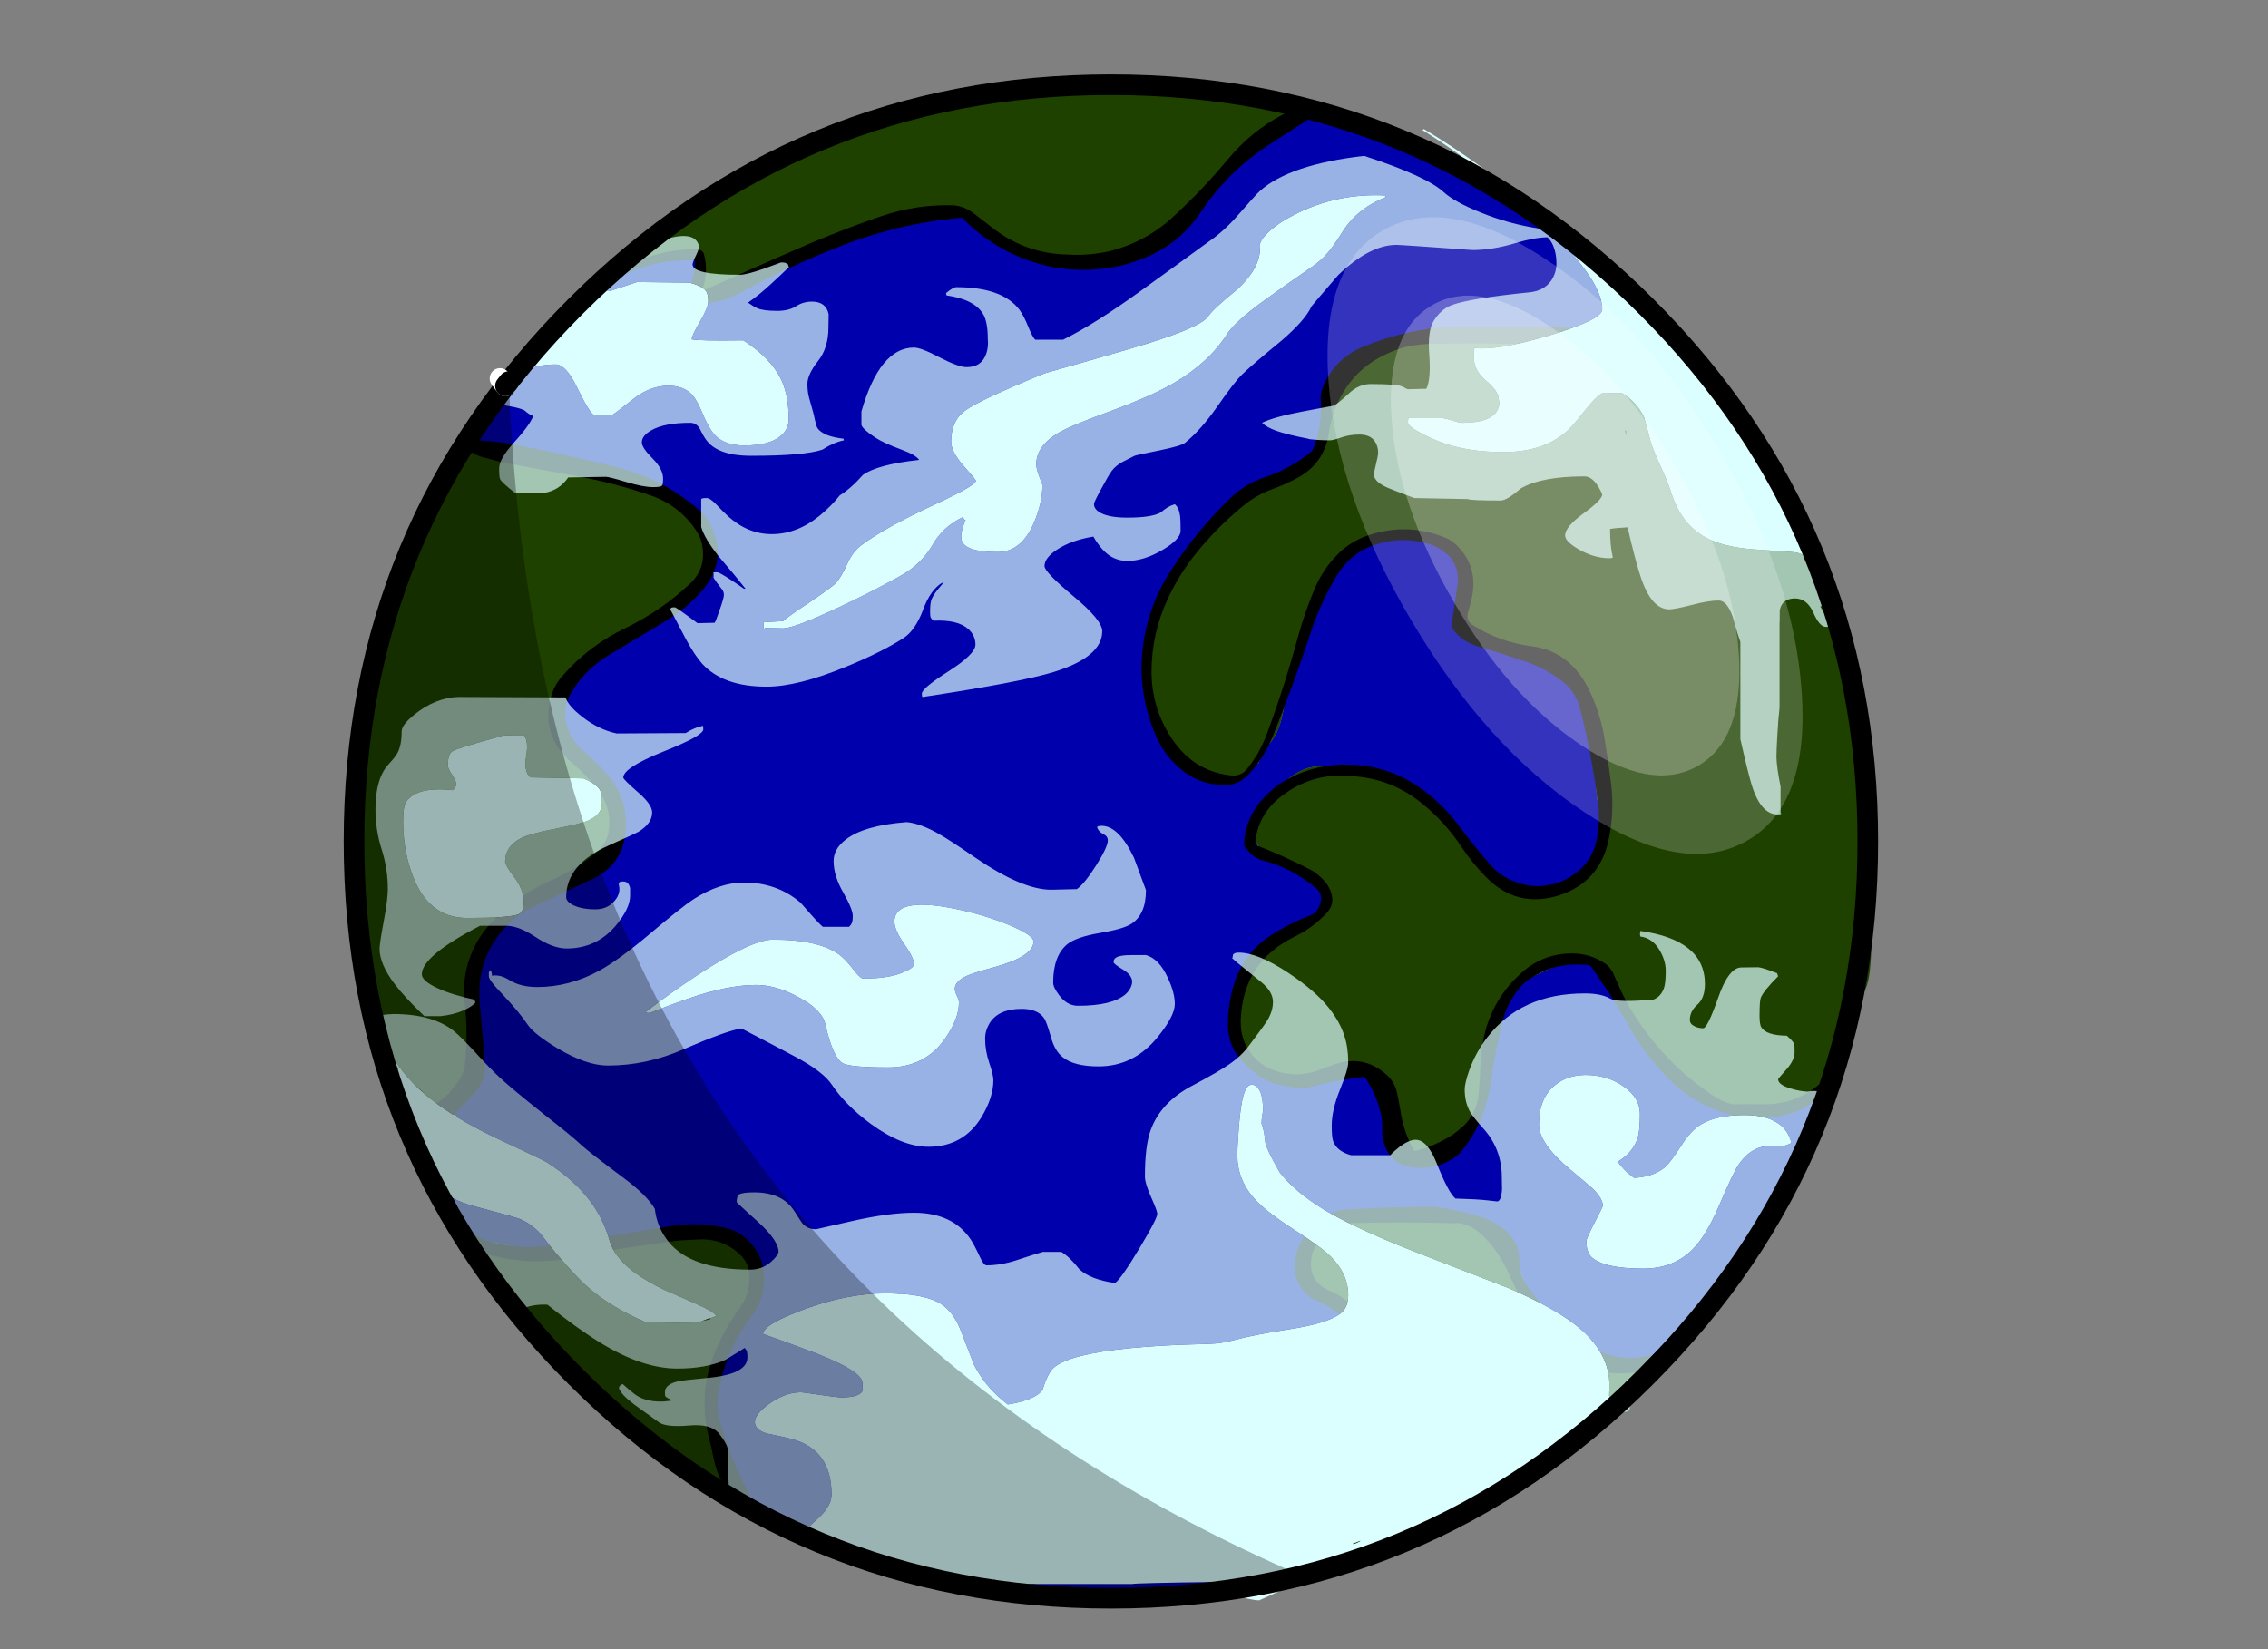 <?xml version="1.0" encoding="utf-8"?>
<!-- Generator: Adobe Illustrator 15.1.0, SVG Export Plug-In . SVG Version: 6.00 Build 0)  -->
<!DOCTYPE svg PUBLIC "-//W3C//DTD SVG 1.1//EN" "http://www.w3.org/Graphics/SVG/1.1/DTD/svg11.dtd">
<svg version="1.1" xmlns="http://www.w3.org/2000/svg" xmlns:xlink="http://www.w3.org/1999/xlink" x="0px" y="0px" width="550px"
	 height="400px" viewBox="0 0 550 400" enable-background="new 0 0 550 400" xml:space="preserve">
<rect x="0" y="0" width="550" height="400" fill="#808080" stroke="none"/>
<g id="Colors">
	<path fill-rule="evenodd" clip-rule="evenodd" fill="#0000AD" d="M403.8,85.35c-2.323-0.703-5.157-1.436-8.5-2.2
		c-11.467-2.6-21.55-3.683-30.25-3.25c-6.167,0.333-13.167,1.35-21,3.05c-0.551,0.12-1.084,0.237-1.601,0.35
		c-0.816-0.1-1.334-0.15-1.549-0.15c-0.4,0-1.567,0.217-3.5,0.65c-1.9,0.4-3.067,0.6-3.5,0.6c-0.902,0-1.604-0.192-2.101-0.575
		c-2.933,2.085-4.399,3.81-4.399,5.175c0,0.276-0.143,0.959-0.426,2.05c-3.55,3.509-5.324,8.659-5.324,15.45
		c-0.051,0.299-0.084,0.59-0.101,0.875c-0.353,1.041-0.736,1.799-1.149,2.275c-1.301,1.5-5.518,4.117-12.65,7.85
		c-6.867,3.566-10.934,6.333-12.2,8.3c-0.872,1.343-1.697,2.618-2.476,3.825c-0.976,0.622-2,1.513-3.074,2.675
		c-3.121,3.333-5.338,7.275-6.65,11.825c-0.637,1.236-1.329,2.636-2.074,4.2c-0.096,0.336-0.188,0.67-0.275,1
		c-1.9,4.703-2.85,9.678-2.85,14.925c0,0.566,0.166,1.117,0.5,1.65c0.233,0.39,0.525,0.707,0.875,0.95
		c-0.084,0.382-0.125,0.682-0.125,0.9c0,3.833,0.967,7.633,2.899,11.4c0.761,1.505,1.636,2.83,2.625,3.975
		c1.268,2.169,2.743,3.936,4.425,5.3c0.635-0.233,1.344-0.5,2.125-0.8c1.927,0.683,4.068,1.025,6.426,1.025
		c2.724,0,4.757-1.225,6.1-3.675c0.395,0.046,0.778,0.104,1.15,0.175c0.459-0.94,0.942-2.115,1.449-3.525
		c1.937-1.625,3.303-3.966,4.1-7.025c0.668-2.667,1.334-6.567,2-11.7c0.32-1.133,1.18-3.875,2.576-8.225
		c0.385-0.812,0.793-1.753,1.225-2.825c0.9-2.3,1.949-5.2,3.15-8.7c0.197-0.495,1.98-3.044,5.35-7.65
		c0.126-0.113,0.26-0.229,0.4-0.35c3-2.567,6.166-4.15,9.5-4.75c1.484-0.255,2.792-0.489,3.924-0.7c0.588,0.133,1.28,0.2,2.076,0.2
		c0.433,0,1.683-0.2,3.75-0.6c0.938-0.194,1.705-0.344,2.299-0.45c0,0.081,0,0.164,0,0.25c0,0.466,1.018,1.783,3.051,3.95
		c1.316,1.391,2.559,2.391,3.725,3c0.166,1.523,0.258,3.357,0.275,5.5c0.066,4.533,0.233,7.483,0.5,8.85c0.5,2.667,1.633,4,3.4,4
		c0.092,0,0.184,0,0.274,0c0.879,0.707,2.153,1.348,3.825,1.925c-0.049,0.309-0.099,0.609-0.15,0.9
		c0.714,0.088,1.514,0.263,2.4,0.525c1.233,0.367,3.267,1.033,6.1,2c2.566,0.8,4.634,1.233,6.2,1.3
		c0.493,0.034,0.968,0.093,1.425,0.175c0.179,0.107,0.337,0.216,0.475,0.325c3.067,2.4,5.4,7.017,7,13.85
		c0.4,1.6,0.717,4.167,0.951,7.7c0.399,5.1,0.649,8.083,0.75,8.95c0.482,4.455,1.342,7.505,2.574,9.149
		c-0.137,2.018-0.479,3.802-1.025,5.351c-1.359,3.769-3.984,6.502-7.875,8.2c-2.022,0.699-4.363,1.05-7.024,1.05
		c-2.792,0-5.149-0.05-7.075-0.149c-0.264-0.162-0.539-0.328-0.824-0.5c-1.854-1.137-3.471-2.244-4.851-3.326
		c-0.405-0.512-0.839-1.054-1.3-1.625c-1.363-1.668-2.613-3.168-3.75-4.5c-0.033-0.049-0.066-0.099-0.1-0.149
		c-0.971-1.462-1.887-2.929-2.75-4.399c-0.083,0-0.166,0-0.25,0c-0.367,0-0.759-0.15-1.176-0.451
		c-0.571-0.702-1.13-1.352-1.675-1.95c-0.509-0.777-1.226-1.911-2.149-3.4c-2.264-3.322-4.797-5.214-7.601-5.675
		c-0.145-0.141-0.278-0.266-0.399-0.375c-1.734-1.6-5.25-2.566-10.551-2.9c-1.982-0.125-3.623-0.042-4.925,0.25
		c-6.454-2.344-12.187,0.523-17.2,8.6c-2.116,1.945-3.175,4.078-3.175,6.4c0,1.129,0.325,2.236,0.976,3.324
		c-0.084,0.174-0.125,0.314-0.125,0.426c0,0.287,0.616,0.854,1.85,1.699c0.789,0.555,1.83,1.222,3.125,2
		c0.678,0.402,1.42,0.836,2.225,1.301c0.782,0.449,1.523,0.883,2.225,1.299c0.229-0.212,0.529-0.354,0.9-0.424
		c0.539-0.113,1.23-0.071,2.075,0.125c2.3,0.566,3.45,1.717,3.45,3.449c0.099,1.11,0.057,2.178-0.125,3.2
		c0.54,0.715,1.016,1.373,1.425,1.976c-0.81,0.318-1.71,0.743-2.7,1.274c-0.703,0.891-1.645,1.433-2.824,1.625
		c-2.896,1.735-6.188,3.894-9.875,6.476c-2.467,1.033-4.101,3.433-4.9,7.199c-0.014,0.06-0.029,0.117-0.051,0.176
		c-1.6,1.395-2.399,2.986-2.399,4.774c0,0.854,0.075,1.737,0.226,2.649c-1.084,1.01-1.625,2.094-1.625,3.25
		c2.487,5.18,5.055,8.605,7.699,10.275v0.025c0,0.833,0.634,1.717,1.9,2.65c1.633,1.232,3.699,1.85,6.199,1.85
		c2.134,0,3.851-0.467,5.15-1.4c0.076-0.053,0.15-0.102,0.225-0.15c1.824-0.209,4.182-0.608,7.076-1.199
		c1.811,0.121,3.543,0.521,5.199,1.199c0.626,0.248,1.193,0.507,1.7,0.775c0.437,0.951,0.853,2.11,1.25,3.475
		c0.38,1.314,0.921,3.314,1.625,6c-0.146,0.667-0.237,1.15-0.274,1.451v4.799h2.699c1.518,2.534,3.4,3.801,5.65,3.801
		c5.426,0,9.693-2.691,12.8-8.075c0.064-0.071,0.132-0.146,0.2-0.226c1.3-1.5,1.949-2.649,1.949-3.449
		c0-0.086-0.058-0.261-0.174-0.525c0.693-1.789,1.302-3.781,1.824-5.975c0.901-3.784,1.501-8.092,1.801-12.926
		c0.279-0.729,0.563-1.445,0.85-2.149c-0.287,0.106-0.537,0.198-0.75,0.274c0.03-0.799,0.055-1.615,0.074-2.449
		c0.074-0.124,0.149-0.258,0.226-0.4c1.5-2.699,2.3-4.116,2.399-4.25c0.319-0.318,1.428-1.177,3.326-2.574
		c4.932-2.234,8.898-4.042,11.899-5.426c0.167,0.083,0.342,0.166,0.524,0.25c0.684-0.466,1.885-0.6,3.601-0.4
		c2.866,0.301,4.3,1.15,4.3,2.551c0,0.3-0.15,0.583-0.449,0.85c-0.128,0.127-0.262,0.228-0.4,0.301
		c0.477,0.207,0.902,0.39,1.275,0.549c0.354,0.523,0.729,1.074,1.125,1.65c4.467,6.5,7,10.217,7.6,11.15
		c1.623,2.543,3.589,5.01,5.9,7.4c0.857,1.999,1.824,3.749,2.899,5.25c0.056,0.077,0.114,0.152,0.175,0.225
		c0.531-0.371,1.39-0.047,2.575,0.975c0.357,0.307,0.774,0.715,1.25,1.225c0.353-0.479,1.003-0.553,1.95-0.225
		c0.084,0.033,0.167,0.066,0.25,0.1c1.033,0.4,2.3,1.217,3.8,2.451c0.048,0.037,0.098,0.078,0.149,0.125
		c0.178,0.101,0.353,0.2,0.525,0.299c0.777,0.395,2.012,0.887,3.7,1.476c0.087,0.033,0.179,0.066,0.274,0.101
		c1.508,0.552,2.449,1.068,2.826,1.549c3.294-0.071,6.044-0.688,8.25-1.85c2.761-0.878,4.877-1.645,6.35-2.3
		c0.918,0.208,1.609,0.691,2.074,1.45c0.254,0.405,0.412,0.822,0.476,1.25c-0.22,0.589-0.429,1.223-0.625,1.9
		c-0.017,0.055-0.033,0.113-0.05,0.174c-0.871,1.848-2.555,5.223-5.051,10.125c0,0.146,0.067,0.404,0.201,0.775
		c-0.264,0.531-0.547,1.089-0.851,1.676c-1.866,3.766-5.417,9.066-10.649,15.899c-4.634,6.134-6.951,9.333-6.951,9.601
		c0,0.732,0.184,1.383,0.551,1.949c0.306,0.502,0.723,0.861,1.25,1.075c-1.396,1.927-2.714,3.693-3.95,5.3
		c-0.022,0.107-0.048,0.216-0.075,0.325c-1.848,1.816-4.057,4.566-6.625,8.25c-0.592,0.847-1.15,1.647-1.675,2.399
		c-2.208,1.168-4.75,1.75-7.625,1.75c-1.83,0-3.472-0.016-4.925-0.049c-6.158-1.297-11.217-3.18-15.176-5.65
		c-0.791-0.503-1.533-1.045-2.225-1.625c-1.088-1.371-2.296-3.18-3.625-5.426c-1.475-2.726-2.725-5.018-3.75-6.875
		c-1.014-2.73-1.797-4.773-2.35-6.125c-1.1-2.666-3.117-4.816-6.051-6.449c-1.043-0.252-2.102-0.493-3.174-0.725
		c-1.602-0.847-3.227-1.371-4.875-1.576c-3.1-0.156-5.865-0.314-8.301-0.475c-0.236-0.025-0.47-0.051-0.699-0.074
		c-1.995-0.207-3.729-0.332-5.201-0.375c-0.775-0.079-1.492-0.154-2.149-0.226c-1.465-0.148-2.765-0.332-3.899-0.55
		c-0.589,0.135-1.147,0.268-1.676,0.4c-0.74-0.008-1.465,0.008-2.175,0.049c-5.123,0.303-8.698,1.669-10.726,4.101
		c-0.235,0.116-0.461,0.233-0.674,0.351c-0.189,0.174-0.389,0.357-0.601,0.549c-0.175,0.159-0.341,0.309-0.5,0.451
		c0.067,0.438,0.101,0.972,0.101,1.6c0,0.117,0,0.233,0,0.35c-0.025,0.838-0.125,1.639-0.301,2.4
		c-0.015,0.076-0.031,0.15-0.05,0.225c-0.216,0.969-0.532,1.627-0.95,1.975c0.318,1.338,0.801,2.438,1.45,3.301
		c0.061,1.034,0.944,2.034,2.649,3c2.268,1.333,3.717,2.416,4.351,3.25c0.146,0.195,0.371,0.578,0.675,1.15
		c2.35,2.455,3.525,4.805,3.525,7.049c0,0.022,0,0.048,0,0.076c0.082,0.076,0.166,0.152,0.25,0.225
		c-0.097,0.127-0.196,0.252-0.301,0.375c-0.043,0.426-0.143,0.818-0.299,1.175c-0.256,0.628-0.623,1.036-1.101,1.226
		c-0.165,0.27-0.332,0.545-0.5,0.824c-0.567,1.797-1.542,3.689-2.925,5.676c-1.314,1.185-3.039,2.66-5.176,4.424
		c-3.566,2.867-6.082,5.234-7.549,7.101c-2.301,2.899-3.451,5.817-3.451,8.75c0,1.167,0.467,3.366,1.4,6.601
		c0.244,0.805,0.47,1.529,0.676,2.174c-0.12,0.031-0.245,0.057-0.375,0.076c0.253,0.392,0.52,0.792,0.799,1.199
		c0.371,1.042,0.67,1.775,0.9,2.2c1.035,1.726,2.636,3.567,4.801,5.524c1.687,2.546,2.67,4.579,2.949,6.101
		c1.434,0.246,2.15,1.005,2.15,2.274c0,0.701-0.301,1.234-0.9,1.601c-0.467,0.3-1.033,0.45-1.699,0.45
		c-0.871,0-1.563-0.167-2.076-0.5c-2.979,1.412-8.487,2.412-16.524,3c-6.767,0.5-15.483,0.967-26.15,1.4h-16
		c-1.1-0.301-3.1-0.384-6-0.25c-0.133,0.366-0.517,0.717-1.15,1.049c-0.633,0.334-1.25,0.5-1.85,0.5c-0.267,0-3.033-0.799-8.3-2.399
		c-5.167-1.601-8.184-2.566-9.05-2.899c-0.833-0.334-3.816-1.051-8.95-2.15c-0.713-0.162-1.313-0.396-1.8-0.7
		c-1.222,0.101-2.605,0.149-4.15,0.149c-8.467,0-16.217-2.25-23.25-6.75c-1.388-0.879-2.646-1.788-3.775-2.725
		c-0.378,0.117-0.786,0.176-1.225,0.176c-1.3,0-2.883-1.051-4.75-3.15c-0.933-1.066-1.883-2.267-2.85-3.6
		c-0.047-0.047-0.63-0.506-1.75-1.375c0.367-0.705,0.55-1.246,0.55-1.625c-0.806-1.432-1.606-2.939-2.4-4.525
		c-0.12-0.223-0.237-0.448-0.35-0.676c-0.42-0.831-0.837-1.682-1.25-2.549c-2.052-4.309-3.31-8.142-3.775-11.5
		c0.317-0.857,0.725-1.907,1.225-3.15c1.2-2.967,1.8-4.5,1.8-4.6c0-0.135-0.034-0.26-0.1-0.375c1.125-1.991,2.392-4.399,3.8-7.226
		c4.5-9.033,6.75-13.95,6.75-14.75c0-0.933-0.167-1.7-0.5-2.3c-0.394-0.695-0.96-0.962-1.7-0.801
		c-0.421-2.641-1.796-4.698-4.125-6.174c-2.468-2.451-6.16-3.81-11.075-4.076V297.9l-0.025,0.049
		c-0.578-0.032-1.178-0.049-1.8-0.049c0.301,0.008,0.701,0.133,1.2,0.375c-1.104,0.35-3.688,0.767-7.75,1.25
		c-1.734,0.216-3.734,0.44-6,0.674c-1.582,0.16-3.291,0.326-5.125,0.5c-3.214,0.314-6.447,0.613-9.7,0.9
		c-0.283,0.342-0.667,0.676-1.15,1c-3.208,0.467-5.358,0.7-6.45,0.7c-0.766,0-1.924-0.149-3.475-0.45
		c-0.107-0.082-0.208-0.165-0.3-0.25c-0.15,0.033-0.308,0.066-0.475,0.1c-0.54-0.12-1.123-0.254-1.75-0.399
		c-2.867-0.7-4.684-1.05-5.45-1.05c-1.01,0-1.777,0.199-2.3,0.6c-3.136-1.242-5.736-3.559-7.8-6.949
		c-0.949-1.549-1.69-2.99-2.225-4.326c-1.72-0.643-2.995-2.284-3.825-4.924c-0.567-3.567-0.85-5.4-0.85-5.5
		c0-1.067,0.317-2.15,0.95-3.25c1.4-2.367,2.167-3.701,2.3-4c0.4-0.801,1.217-1.684,2.45-2.65c1.833-1.367,3.4-2.566,4.7-3.6
		c0.367-0.301,1.083-1.533,2.15-3.701c0.351-0.729,0.709-1.295,1.075-1.699c-0.127-0.584-0.252-1.201-0.375-1.85
		c-0.345-1.724-0.611-3.449-0.8-5.176c0.106-0.297,0.272-0.654,0.5-1.074c0.433-0.768,0.633-1.934,0.6-3.5v-5.25
		c0-2.144-0.075-4.127-0.225-5.951c0.171-0.297,0.363-0.59,0.575-0.875c0.296-1.949,0.747-3.924,1.35-5.924
		c0.313-1.053,0.655-2.036,1.025-2.951c0.271-0.326,0.546-0.659,0.825-1c2.266-2.77,4.2-5.152,5.8-7.149
		c4.461-2.846,9.028-5.529,13.7-8.05c2.662-0.082,4.896-1.223,6.7-3.426c1.144-0.534,2.194-0.992,3.15-1.375
		c0.013-2.888,0.18-5.004,0.5-6.35c0.471-2.031,1.304-3.465,2.5-4.3c-1-1.958-2.767-4.35-5.3-7.175
		c-0.886-1.488-2.003-2.672-3.35-3.55c-5.367-5.583-8.05-9.741-8.05-12.475c0-0.207,0-0.407,0-0.6c0.125-0.645,0.258-1.345,0.4-2.1
		c0.162-0.885,0.329-1.718,0.5-2.5c0.463-0.78,1.096-1.163,1.9-1.15c0.798-2.431,2.365-4.78,4.7-7.05
		c0.375-0.363,0.809-0.754,1.3-1.175c1.576-0.812,3.893-2.036,6.95-3.675c6.2-3.333,9.3-5.25,9.3-5.75c0-0.55-0.125-1-0.375-1.35
		c2.443-1.223,4.417-2.339,5.925-3.35c3.967-2.667,5.95-5.317,5.95-7.95c0-1.477-0.075-2.852-0.225-4.125
		c0.117-0.714,0.175-1.439,0.175-2.175c0-1.921-1.117-4.046-3.35-6.375c-3.252-3.993-9.019-6.568-17.3-7.725
		c-2.167-0.6-9.733-2.767-22.7-6.5c-1.708-0.414-3.291-0.764-4.75-1.05c-0.052-0.068-0.102-0.135-0.15-0.2
		c-0.166-0.24-0.457-0.657-0.875-1.25H117.4c-1.267-0.2-2.083-0.8-2.45-1.8c-0.1-0.3-0.15-0.85-0.15-1.65
		c0-2.667,2.133-6.85,6.4-12.55c3.867-5.133,8.567-10.4,14.1-15.8c5.567-5.367,10.267-9.2,14.1-11.5
		c2.249-1.335,3.907-1.943,4.975-1.825c0.532,0.717,1.591,1.075,3.175,1.075c0.633,0,1.667-0.317,3.1-0.95s2.617-0.95,3.55-0.95
		l5,0.1l0.05,1.85c-0.227,0.992-0.36,1.934-0.4,2.825c-0.242,0.243-0.517,0.484-0.825,0.725c0.282,0.816,0.491,1.417,0.625,1.8
		c0.123,0,0.348-0.008,0.675-0.025c0.246,0.389,0.588,0.656,1.025,0.8c0.326,0.75,0.959,1.125,1.9,1.125
		c0.319,0,2.228-0.758,5.725-2.275c0.306,0.007,0.614,0.016,0.925,0.025c0.3,0,0.683,0.133,1.15,0.4
		c0.027,0.014,0.052,0.03,0.075,0.05c1.214-0.601,2.556-1.251,4.025-1.95c2.301-1.107,4.417-2.074,6.35-2.9
		c4.605-2.549,7.322-3.916,8.15-4.1c0.388-0.073,1.554-0.464,3.5-1.175c0.859-0.268,1.776-0.56,2.75-0.875
		c4.333-1.416,7.742-2.583,10.225-3.5c0.424-0.116,0.849-0.232,1.275-0.35c0.171-0.045,0.347-0.095,0.525-0.15
		c-0.005-0.048-0.005-0.098,0-0.15c1.775-0.554,6.117-1.554,13.025-3c1.074-0.226,2.049-0.443,2.925-0.65
		c1.057,0.665,2.332,1.449,3.825,2.35c0.578,0.345,1.128,0.67,1.65,0.975c1.192,1.19,2.825,2.523,4.9,4
		c1.851,1.675,2.926,2.725,3.225,3.15c0.949,0.173,1.874,0.332,2.775,0.475c3.691,1.8,7.258,2.7,10.7,2.7
		c5.2,0,11.083-1.467,17.65-4.4c5.039-2.25,8.146-4.309,9.325-6.175c0.476-0.338,0.95-0.688,1.425-1.05
		c-0.072-0.119-0.148-0.244-0.225-0.375c1.293-0.96,2.684-2.277,4.175-3.95c1.866-2.1,4.033-4.75,6.5-7.95
		c2.733-2.667,6.25-5.733,10.55-9.2c1.887-1.533,3.553-2.866,5-4c0.73-0.437,1.498-0.887,2.301-1.35
		c0.58-0.334,1.181-0.626,1.799-0.875c0.517,0.525,1.25,0.934,2.201,1.225c4.799,1.4,7.732,2.35,8.799,2.85
		c0.867,0.4,3.634,1.333,8.301,2.8c2.835,0.893,5.11,1.551,6.824,1.975c0.225,0.399,0.55,0.741,0.976,1.025
		c0.226,0.151,0.534,0.317,0.925,0.5c0.828,0.677,1.688,1.343,2.575,2c3,2.267,5.101,3.4,6.3,3.4c0.89,0,1.64-0.175,2.25-0.525
		c0.279,0.271,0.563,0.546,0.85,0.825c1.5,1.466,3.951,4.033,7.351,7.7c0.819,0.879,2.353,2.204,4.601,3.975
		c1.22-1.257,3.47-0.632,6.75,1.875c6.1,5.667,9.982,9,11.649,10c1.262,0.646,2.444,1.271,3.55,1.875
		c0.758,1.438,1.591,2.863,2.5,4.275c3.596,5.528,7.246,8.828,10.95,9.9c-0.007,1.615-0.174,2.766-0.5,3.45
		C404.987,84.583,404.487,85.067,403.8,85.35z M314.1,349.35l-0.025-0.025c0.02-0.015,0.037-0.031,0.051-0.049
		C314.115,349.301,314.106,349.326,314.1,349.35z"/>
	<path fill-rule="evenodd" clip-rule="evenodd" fill="#1E4100" d="M154.375,62.675l-0.025-0.025c-0.267-0.333-0.383-0.7-0.35-1.1
		c0-1.233,0.967-2.083,2.9-2.55c1.371-0.246,2.671-0.496,3.9-0.75c-0.025-0.113-0.042-0.23-0.05-0.35
		c0-2.333,6.183-6.783,18.55-13.35c6.233-3.3,12.667-6.467,19.3-9.5c5.9-2.7,10.017-4.55,12.35-5.55c3.833-1.667,7.5-2.934,11-3.8
		c7.7-1.966,22.35-3.667,43.95-5.1h8.35l1.1,0.25l17.6,0.1c3.601,0.1,6.75,0.35,9.451,0.75c4.168,0.603,6.701,1.728,7.6,3.375
		c0.69-0.183,1.357-0.275,2-0.275c1.934,0,2.9,0.583,2.9,1.75c-0.182,0.143-0.365,0.293-0.551,0.45c-1.447,1.134-3.113,2.467-5,4
		c-4.3,3.467-7.816,6.533-10.55,9.2c-2.467,3.2-4.634,5.85-6.5,7.95c-1.491,1.673-2.882,2.99-4.175,3.95
		c-0.27,0.21-0.536,0.402-0.801,0.575c-0.086,0.281-0.219,0.564-0.399,0.85c-1.179,1.866-4.286,3.924-9.325,6.175
		c-6.566,2.934-12.45,4.4-17.65,4.4c-3.442,0-7.008-0.9-10.7-2.7c-1.822-0.882-3.672-1.982-5.55-3.3
		c-0.149-0.105-0.299-0.213-0.45-0.325c-2.075-1.477-3.708-2.81-4.9-4c-0.522-0.305-1.073-0.63-1.65-0.975
		c-1.493-0.901-2.768-1.685-3.825-2.35c-0.876,0.208-1.851,0.424-2.925,0.65c-6.908,1.446-11.25,2.446-13.025,3
		c-0.238,0.076-0.43,0.143-0.575,0.2c-0.381,0.146-0.79,0.295-1.225,0.45c-2.483,0.917-5.892,2.084-10.225,3.5
		c-0.974,0.315-1.891,0.607-2.75,0.875c-5.366,1.683-8.666,2.525-9.9,2.525c-0.387,0-0.729-0.033-1.025-0.1
		c-0.795,0.494-1.387,0.911-1.775,1.25c-1.4,1.233-4.667,2.983-9.8,5.25c-0.591,0.259-1.149,0.501-1.675,0.725
		c-3.498,1.517-5.406,2.275-5.725,2.275c-0.941,0-1.574-0.375-1.9-1.125c-0.438-0.144-0.779-0.411-1.025-0.8
		c-0.302-0.487-0.46-1.162-0.475-2.025c0-0.155,0-0.313,0-0.475c0.04-0.891,0.173-1.833,0.4-2.825l-0.05-1.85l-5-0.1
		c-0.933,0-2.117,0.316-3.55,0.95s-2.467,0.95-3.1,0.95C155.966,63.75,154.907,63.392,154.375,62.675z M342.449,83.3
		c0.517-0.113,1.05-0.23,1.601-0.35c7.833-1.7,14.833-2.716,21-3.05c8.7-0.433,18.783,0.65,30.25,3.25
		c3.343,0.765,6.177,1.498,8.5,2.2c5.267,1.594,7.899,3.027,7.899,4.3c0,0.087-0.008,0.17-0.024,0.25
		c1.602,1.039,2.66,1.706,3.175,2c1.634,1.5,3.316,3.9,5.051,7.2c0.666,1.267,1.899,3.633,3.699,7.1
		c1.634,3.233,2.983,5.8,4.051,7.7c1.85,3.25,3.6,6.692,5.25,10.325c0.305-0.25,0.788-0.125,1.449,0.375
		c1.2,0.933,2.617,2.85,4.25,5.75c4.2,7.4,7,15.767,8.4,25.1c3.733,17.733,5.6,29.184,5.6,34.35c0,2.553-0.225,4.428-0.675,5.625
		c0.048,0.502,0.089,0.994,0.125,1.475c0.13,0.629,0.23,1.362,0.3,2.2c0.033,0.867,0.167,2.283,0.4,4.25
		c0.199,1.934,0.333,3.434,0.4,4.5c0.299,8.566,0.449,14.4,0.449,17.5c0.233,2.9,0.233,5.717,0,8.45c-0.4,5.467-1.65,8.2-3.75,8.2
		c-0.379,0-0.703-0.051-0.975-0.15c-0.676,3.867-1.35,7.65-2.025,11.35c0,0.634-0.533,1.934-1.6,3.9
		c-0.941,1.739-1.666,2.73-2.176,2.975c0.148,0.564,0.207,1.141,0.176,1.726c0,1.601-0.95,2.934-2.85,4
		c-0.393,0.233-0.901,0.483-1.525,0.75c-1.473,0.655-3.589,1.422-6.35,2.3c-0.225,0.063-0.449,0.13-0.676,0.2h-10.675
		c-1.688-0.589-2.923-1.081-3.7-1.476c-0.173-0.099-0.348-0.198-0.525-0.299c-0.052-0.047-0.102-0.088-0.149-0.125
		c-1.5-1.234-2.767-2.051-3.8-2.451c-0.083-0.033-0.166-0.066-0.25-0.1c-2.135-1.474-4.168-3.074-6.1-4.8
		c-0.967-0.875-1.883-1.759-2.75-2.649c-2.312-2.391-4.277-4.857-5.9-7.4c-0.6-0.934-3.133-4.65-7.6-11.15
		c-0.396-0.576-0.771-1.127-1.125-1.65c-0.373-0.159-0.799-0.342-1.275-0.549c0.139-0.073,0.272-0.174,0.4-0.301
		c0.299-0.267,0.449-0.55,0.449-0.85c0-1.4-1.434-2.25-4.3-2.551c-1.716-0.199-2.917-0.065-3.601,0.4
		c-0.183-0.084-0.357-0.167-0.524-0.25c-3.001,1.384-6.968,3.191-11.899,5.426c-1.898,1.397-3.007,2.256-3.326,2.574
		c-0.1,0.134-0.899,1.551-2.399,4.25c-0.076,0.143-0.151,0.276-0.226,0.4c-0.02,0.834-0.044,1.65-0.074,2.449
		c-0.031,0.633-0.064,1.258-0.1,1.875c-0.3,4.834-0.899,9.142-1.801,12.926c-0.522,2.193-1.131,4.186-1.824,5.975
		c-0.598,1.551-1.257,2.951-1.976,4.2c-3.106,5.384-7.374,8.075-12.8,8.075c-2.25,0-4.133-1.267-5.65-3.801
		c-0.803-1.332-1.502-3.016-2.1-5.049c-0.107-0.41-0.217-0.811-0.325-1.201c-0.704-2.686-1.245-4.686-1.625-6
		c-0.397-1.364-0.813-2.523-1.25-3.475c-0.417-0.869-0.851-1.561-1.3-2.074h-5.15c-0.151,0.031-0.301,0.064-0.449,0.1
		c-2.895,0.591-5.252,0.99-7.076,1.199c-0.074,0.049-0.148,0.098-0.225,0.15c-1.3,0.934-3.017,1.4-5.15,1.4
		c-2.5,0-4.566-0.617-6.199-1.85c-1.267-0.934-1.9-1.817-1.9-2.65v-0.025c-2.645-1.67-5.212-5.096-7.699-10.275
		c0-1.156,0.541-2.24,1.625-3.25c0.452-0.422,0.994-0.83,1.625-1.225c0.052-2.571,0.235-4.638,0.549-6.199
		c0.021-0.059,0.037-0.116,0.051-0.176c0.8-3.767,2.434-6.166,4.9-7.199c3.688-2.582,6.979-4.74,9.875-6.476
		c1.18-0.192,2.121-0.734,2.824-1.625c0.99-0.531,1.891-0.956,2.7-1.274c-0.409-0.603-0.885-1.261-1.425-1.976
		c0.182-1.022,0.224-2.09,0.125-3.2c0-1.732-1.15-2.883-3.45-3.449c-0.845-0.196-1.536-0.238-2.075-0.125
		c-0.314-0.391-0.613-0.757-0.9-1.101c-1.672-0.181-3.155-0.538-4.449-1.075c-1.295-0.778-2.336-1.445-3.125-2
		c-0.209-0.187-0.41-0.387-0.6-0.6c-0.452-0.506-0.827-1.014-1.125-1.525c-0.65-1.088-0.976-2.195-0.976-3.324
		c0-2.322,1.059-4.456,3.175-6.4c5.014-8.077,10.746-10.944,17.2-8.6c1.302-0.292,2.942-0.375,4.925-0.25
		c5.301,0.333,8.816,1.3,10.551,2.9c0.121,0.109,0.255,0.234,0.399,0.375c1.003,0.92,2.554,2.428,4.649,4.525
		c0.372,0.376,0.73,0.735,1.076,1.075c0.729,0.366,1.604,1.042,2.625,2.025c0.456,0.443,0.922,0.927,1.399,1.45
		c0.545,0.598,1.104,1.248,1.675,1.95c0.392,0.474,0.791,0.974,1.2,1.5c0.907,0.995,1.933,2.162,3.075,3.5
		c1.137,1.332,2.387,2.832,3.75,4.5c0.461,0.571,0.895,1.113,1.3,1.625c1.38,1.082,2.997,2.189,4.851,3.326
		c0.285,0.172,0.561,0.338,0.824,0.5c1.926,0.1,4.283,0.149,7.075,0.149c2.661,0,5.002-0.351,7.024-1.05
		c3.007-1.064,5.299-2.915,6.875-5.551c1.209-2.083,2.033-4.574,2.476-7.475c-0.155-0.158-0.306-0.333-0.45-0.525
		c-1.232-1.644-2.092-4.694-2.574-9.149c-0.101-0.867-0.351-3.85-0.75-8.95c-0.234-3.534-0.551-6.1-0.951-7.7
		c-1.6-6.833-3.933-11.45-7-13.85c-0.138-0.109-0.296-0.217-0.475-0.325c-1.885-1.161-6.109-2.486-12.675-3.975
		c-1.234-0.287-2.335-0.596-3.3-0.925c-1.672-0.577-2.946-1.218-3.825-1.925c-0.091,0-0.183,0-0.274,0c-1.768,0-2.9-1.333-3.4-4
		c-0.267-1.367-0.434-4.317-0.5-8.85c-0.018-2.143-0.109-3.977-0.275-5.5c-1.166-0.609-2.408-1.609-3.725-3
		c-2.033-2.167-3.051-3.483-3.051-3.95c0-0.086,0-0.169,0-0.25c-0.594,0.106-1.36,0.256-2.299,0.45c-2.067,0.4-3.317,0.6-3.75,0.6
		c-0.796,0-1.488-0.067-2.076-0.2c-1.132,0.211-2.439,0.445-3.924,0.7c-3.334,0.6-6.5,2.183-9.5,4.75
		c-0.141,0.121-0.274,0.237-0.4,0.35c-3.369,4.605-5.152,7.155-5.35,7.65c-1.201,3.5-2.25,6.4-3.15,8.7
		c-0.432,1.071-0.84,2.013-1.225,2.825c-1.396,4.35-2.256,7.092-2.576,8.225c-0.666,5.133-1.332,9.033-2,11.7
		c-0.797,3.059-2.163,5.4-4.1,7.025c-0.51,0.436-1.059,0.819-1.65,1.15c-0.27,0.818-0.586,1.552-0.949,2.2
		c-1.343,2.45-3.376,3.675-6.1,3.675c-2.357,0-4.499-0.342-6.426-1.025c-2.563-0.899-4.747-2.399-6.55-4.5
		c-0.989-1.145-1.864-2.47-2.625-3.975c-1.933-3.767-2.899-7.567-2.899-11.4c0-0.218,0.041-0.518,0.125-0.9
		c-0.35-0.244-0.642-0.561-0.875-0.95c-0.334-0.533-0.5-1.083-0.5-1.65c0-5.248,0.949-10.222,2.85-14.925
		c0.527-1.292,1.128-2.567,1.8-3.825c0.022-0.041,0.122-0.199,0.3-0.475c0.08-0.307,0.162-0.606,0.25-0.9
		c1.313-4.55,3.529-8.492,6.65-11.825c1.074-1.162,2.099-2.053,3.074-2.675c0.778-1.207,1.604-2.482,2.476-3.825
		c1.267-1.967,5.333-4.733,12.2-8.3c7.133-3.733,11.35-6.35,12.65-7.85c0.413-0.476,0.797-1.234,1.149-2.275
		c0.017-0.285,0.05-0.576,0.101-0.875c0-6.791,1.774-11.941,5.324-15.45c0.341-0.341,0.699-0.666,1.075-0.975
		C328.795,87.617,333.594,85.358,342.449,83.3z M331.225,294.65c1.737-0.005,3.555,0.111,5.45,0.35
		c0.677-0.014,1.436-0.006,2.274,0.025c1.473,0.043,3.206,0.168,5.201,0.375c0.229,0.023,0.463,0.049,0.699,0.074
		c4.629,0.501,9.021,1.184,13.176,2.051c1.072,0.231,2.131,0.473,3.174,0.725c2.934,1.633,4.951,3.783,6.051,6.449
		c0.553,1.352,1.336,3.395,2.35,6.125c0.078,0.24,0.161,0.482,0.25,0.726c0.733,1.267,1.7,3.399,2.9,6.399
		c1.057,1.971,2.465,3.695,4.225,5.176c0.691,0.58,1.434,1.122,2.225,1.625c3.959,2.471,9.018,4.354,15.176,5.65
		c0.32,0.068,0.646,0.135,0.975,0.199c2.934,0.566,4.717,0.967,5.35,1.2c0.543,0.172,0.977,0.372,1.301,0.601
		c-1.433,1.232-3.149,2.849-5.15,4.85c-0.699,0.767-2.633,2.75-5.8,5.949c-0.114,0.125-0.222,0.25-0.325,0.375
		c-0.418,0.123-0.859,0.281-1.324,0.476c-1.222,0.504-2.43,1.112-3.625,1.825c-1.255,0.255-2.947,1.297-5.076,3.125
		c-1.081,0.93-2.465,2.172-4.149,3.725c-0.769,0.561-1.585,1.152-2.45,1.775c-3.633,2.533-6.033,4.25-7.199,5.15
		c-2.834,2.172-7.917,5.581-15.25,10.225c-1.311,0.512-2.677,1.037-4.101,1.574c-7.796,2.932-13.354,4.891-16.675,5.875
		c-0.119,0.201-0.277,0.393-0.475,0.576c-0.734,0.6-1.917,0.899-3.551,0.899c-2.3,0-5.366-1.533-9.199-4.601
		c-0.902-0.72-1.736-1.428-2.5-2.125c-2.165-1.957-3.766-3.799-4.801-5.524c-0.23-0.425-0.529-1.158-0.9-2.2
		c-0.129-0.381-0.271-0.805-0.424-1.275c-0.206-0.645-0.432-1.369-0.676-2.174c-0.934-3.234-1.4-5.434-1.4-6.601
		c0-2.933,1.15-5.851,3.451-8.75c1.467-1.866,3.982-4.233,7.549-7.101c2.137-1.764,3.861-3.239,5.176-4.424
		c1.033-0.941,1.809-1.7,2.324-2.275c2.074-2.254,3.215-4.437,3.426-6.551c-0.217-0.122-0.425-0.271-0.625-0.449
		c-0.084-0.072-0.168-0.148-0.25-0.225c0-0.028,0-0.054,0-0.076c0-2.244-1.176-4.594-3.525-7.049
		c-0.304-0.572-0.529-0.955-0.675-1.15c-0.634-0.834-2.083-1.917-4.351-3.25c-1.705-0.966-2.589-1.966-2.649-3c0-0.03,0-0.063,0-0.1
		c0-0.839,0.092-1.514,0.274-2.025c-0.516-0.949-0.774-1.908-0.774-2.875c0-0.094,0-0.186,0-0.275
		c0.019-0.074,0.035-0.148,0.05-0.225c0.176-0.762,0.275-1.563,0.301-2.4c0.324-1.26,0.883-2.359,1.674-3.3
		c2.027-2.432,5.603-3.798,10.726-4.101C329.76,294.658,330.484,294.643,331.225,294.65z M152.525,300.199
		c2.266-0.233,4.266-0.458,6-0.674c0.621-0.047,1.212-0.089,1.775-0.125c8.173-0.521,14.065,0.354,17.675,2.625
		c2.329,1.476,3.704,3.533,4.125,6.174c0.739-0.161,1.306,0.105,1.7,0.801c0.333,0.6,0.5,1.367,0.5,2.3c0,0.8-2.25,5.717-6.75,14.75
		c-1.408,2.826-2.675,5.234-3.8,7.226c0.066,0.115,0.1,0.24,0.1,0.375c0,0.1-0.6,1.633-1.8,4.6c-0.5,1.243-0.908,2.293-1.225,3.15
		c0.465,3.358,1.724,7.191,3.775,11.5c0.413,0.867,0.83,1.718,1.25,2.549c0.113,0.228,0.229,0.453,0.35,0.676
		c0.794,1.586,1.594,3.094,2.4,4.525c0,0.379-0.184,0.92-0.55,1.625c-0.012,0.043-0.029,0.084-0.05,0.125
		c-0.467,0.933-0.934,1.399-1.4,1.399c-2.367,0-4.35-1.667-5.95-5c-0.024-0.069-0.049-0.136-0.075-0.2
		c-1.621-0.723-3.746-1.872-6.375-3.449c-4.933-3.033-8.566-5.75-10.9-8.15c-1.333-1.4-3.3-3.633-5.9-6.7
		c-2.567-3-4.6-5.267-6.1-6.8c-0.467-0.467-4.483-4.533-12.05-12.2c-7.367-7.8-11.05-12.783-11.05-14.95c0-0.113,0-0.222,0-0.324
		c-1.767-0.779-2.65-1.521-2.65-2.226c0-0.869,0.267-1.519,0.8-1.95c0.523-0.4,1.29-0.6,2.3-0.6c0.767,0,2.583,0.35,5.45,1.05
		c0.627,0.146,1.21,0.279,1.75,0.399c0.271,0.052,0.529,0.102,0.775,0.15c1.551,0.301,2.709,0.45,3.475,0.45
		c1.092,0,3.242-0.233,6.45-0.7c1.79-0.262,3.906-0.594,6.35-1C146.496,301.024,149.704,300.558,152.525,300.199z M114.975,238.449
		c0.15,1.824,0.225,3.808,0.225,5.951v5.25c0.034,1.566-0.167,2.732-0.6,3.5c-0.228,0.42-0.394,0.777-0.5,1.074
		c-0.1,0.275-0.15,0.501-0.15,0.676c0,0.6,0.217,2.433,0.65,5.5c0,1.533-0.284,2.533-0.85,3c-0.033,0-1.934,1-5.7,3
		c-0.433,0.232-1.633,1.366-3.6,3.399c-0.064,0.067-0.131,0.134-0.2,0.2c-0.083,0.625-0.234,1.292-0.45,2
		c-0.533,1.733-1.267,2.6-2.2,2.6c-1.833,0-2.767-0.75-2.8-2.25c0.029-0.128,0.054-0.253,0.075-0.375
		c-0.365-0.236-0.606-0.596-0.725-1.074c-3.929-2.449-7.045-11.033-9.35-25.75c-1.4-8.834-2.3-17.734-2.7-26.701l-0.65-19.599
		c0-3.934,0.05-6.333,0.15-7.2c0.066-0.7,0.65-4.017,1.75-9.95c0.322-1.936,0.989-4.652,2-8.15c0-1.6,0.4-3.917,1.2-6.95
		c0.9-3.467,1.45-6.25,1.65-8.35c0.2-2.167,0.633-4.65,1.3-7.45c0.4-1.633,1.05-4.133,1.95-7.5c1.534-6.033,3.25-11.117,5.15-15.25
		c0.667-1.433,1.417-2.85,2.25-4.25c0.767-1.333,1.333-2.417,1.7-3.25c0.367-0.833,0.7-2.217,1-4.15c0.567-1.4,1.983-1.833,4.25-1.3
		c0.451-0.88,1.126-1.655,2.025-2.325c-1.35-0.636-2.025-1.377-2.025-2.225c0-2.596,4.333-3.029,13-1.3
		c1.459,0.286,3.042,0.636,4.75,1.05c12.967,3.733,20.533,5.9,22.7,6.5c8.281,1.157,14.048,3.732,17.3,7.725
		c0.304,0.379,0.587,0.771,0.85,1.175c1.205,1.842,1.979,4.301,2.325,7.375c0.15,1.273,0.225,2.648,0.225,4.125
		c0,2.633-1.983,5.284-5.95,7.95c-1.508,1.011-3.482,2.127-5.925,3.35c0.25,0.35,0.375,0.8,0.375,1.35c0,0.5-3.1,2.417-9.3,5.75
		c-3.058,1.639-5.375,2.863-6.95,3.675c-0.856,0.442-1.49,0.759-1.9,0.95v0.075c-0.063,0.064-0.155,0.081-0.275,0.05
		c-0.151,0.066-0.242,0.1-0.275,0.1c-0.055,0-0.138-0.017-0.25-0.05c-0.146,0.132-0.296,0.265-0.45,0.4
		c-1.158,1.012-2.208,1.92-3.15,2.725c-0.589,1.313-1.123,3.021-1.6,5.125c-0.171,0.782-0.338,1.615-0.5,2.5
		c-0.142,0.755-0.275,1.456-0.4,2.1c-0.241,1.291-0.441,2.349-0.6,3.175c1.609,2.079,2.876,3.704,3.8,4.875
		c1.092,1.375,2.058,2.5,2.9,3.375c0.721,0.601,1.304,1.109,1.75,1.525c0.067,0.042,0.134,0.083,0.2,0.125
		c1.347,0.878,2.464,2.062,3.35,3.55c1.667,2.804,2.5,6.695,2.5,11.675c0,1.434-0.7,3.333-2.1,5.7
		c-0.394,0.678-0.811,1.286-1.25,1.824c-1.804,2.203-4.038,3.344-6.7,3.426c-0.099,0-0.199,0-0.3,0c-0.357,0-0.682-0.033-0.975-0.1
		c-2.205,1.609-6.055,3.967-11.55,7.074c-0.277,0.347-0.569,0.705-0.875,1.075c-1.6,1.997-3.534,4.38-5.8,7.149
		c-0.279,0.341-0.554,0.674-0.825,1c-1.084,1.322-2.084,2.547-3,3.676c-0.205,0.505-0.396,0.996-0.575,1.475
		c0.169,0.702,0.32,1.586,0.45,2.65C114.872,237.129,114.93,237.778,114.975,238.449z M314.1,349.35
		c0.007-0.023,0.016-0.049,0.025-0.074c-0.014,0.018-0.031,0.034-0.051,0.049L314.1,349.35z"/>
</g>
<g id="CountryStroke">
	<path fill-rule="evenodd" clip-rule="evenodd" d="M311.05,27.8c2.733-1.467,5.483-1.867,8.25-1.2l0.149,1
		c-1.299,0.8-2.6,1.617-3.899,2.45c-2.3,1.5-4.649,3.017-7.05,4.55c-7.033,4.433-12.816,10.066-17.35,16.9
		c-3,4.533-6.967,7.967-11.9,10.3c-5.3,2.5-10.917,3.717-16.85,3.65c-4.633-0.033-9.133-0.85-13.5-2.45
		c-5.933-2.2-11.133-5.6-15.6-10.2c-10.533,0.9-20.783,3.367-30.75,7.4c-5.833,2.3-11.55,4.867-17.15,7.7
		c-1.767,0.9-3.5,1.817-5.2,2.75c-3.767,2.167-7.7,3.133-11.8,2.9c-0.367-0.5-0.717-1.017-1.05-1.55
		c-0.333-0.467-0.417-0.934-0.25-1.4c0.9-2.5,1.383-4.983,1.45-7.45c-5.733-0.267-11.283,0.783-16.65,3.15
		c-2,0.9-3.833,1.733-5.5,2.5l0.05-1.3c0.133-0.167,0.284-0.283,0.45-0.35c3.7-2.433,7.717-4.217,12.05-5.35
		c3.233-0.933,6.534-1.367,9.9-1.3c1.033,0.033,1.65,0.4,1.85,1.1c0.833,3.033,0.65,6.05-0.55,9.05c3.6-1.6,7.217-3.217,10.85-4.85
		c5.233-2.333,10.483-4.633,15.75-6.9c5.633-2.367,11.316-4.533,17.05-6.5c5.733-1.933,11.567-2.8,17.5-2.6
		c1.7,0.167,3.267,0.783,4.7,1.85c1.7,1.333,3.433,2.667,5.2,4c5.3,3.967,11.267,6,17.9,6.1c3.5,0.2,6.917-0.1,10.25-0.9
		c5.9-1.534,11.066-4.4,15.5-8.6c4.634-4.3,8.95-8.85,12.95-13.65C301.533,34.1,305.949,30.5,311.05,27.8z M409.4,86.3
		c-1.167,0-2.317,0.017-3.451,0.05c-7.699-0.934-15.416-1.667-23.149-2.2c-2.933-0.4-5.884-0.617-8.851-0.65
		c-2.966-0.033-5.933-0.083-8.899-0.15c-5.967-0.1-11.917-0.083-17.851,0.05c-2.133,0.033-4.232,0.283-6.299,0.75
		c-1.533,0.4-3.018,0.933-4.451,1.6c-5.633,2.533-9.699,6.633-12.199,12.3c-1,2.267-1.667,4.583-2,6.95
		c-0.7,4.867-3.2,8.483-7.5,10.85c-1.967,1.066-4,1.983-6.1,2.75c-2.434,0.9-4.601,2.083-6.5,3.55
		c-4.268,3.4-8.167,7.25-11.701,11.55c-2.899,3.534-5.316,7.367-7.25,11.5c-2.633,5.667-3.949,11.583-3.949,17.75
		c0.033,6.3,1.883,12,5.55,17.1c3.601,4.934,8.417,7.633,14.45,8.1c1.4-0.133,2.483-0.717,3.25-1.75c2-2.533,3.583-5.35,4.75-8.45
		c2.867-7.767,5.383-15.633,7.55-23.6c1.067-3.867,2.366-7.633,3.899-11.3c1.4-3.4,3.4-6.367,6-8.9c2.168-2.1,4.734-3.6,7.701-4.5
		c6.166-1.9,12.133-1.667,17.899,0.7c1,0.367,1.899,0.917,2.7,1.65c3.633,3.433,4.967,7.633,4,12.6c-0.267,1.3-0.6,2.6-1,3.9
		c-0.367,1.333-0.033,2.333,1,3c4.333,2.8,9.15,4.55,14.449,5.25c4.634,0.6,8.384,2.7,11.25,6.3c1.168,1.5,2.15,3.133,2.951,4.9
		c1.699,3.667,2.866,7.467,3.5,11.4c0.566,3.466,1.066,6.933,1.5,10.4c0.633,4.867,0.416,9.667-0.65,14.4
		c-1.5,6.533-5.45,10.866-11.85,13c-6.867,2.166-12.801,0.683-17.801-4.451c-2.166-2.199-4.1-4.566-5.8-7.1
		c-2.733-4.166-6.017-7.783-9.851-10.85c-4.899-3.967-10.549-6.133-16.949-6.5c-6.367-0.633-12.066,1.017-17.1,4.95
		c-3.867,3-5.967,6.9-6.301,11.701c4.467,1.699,8.85,3.666,13.15,5.899c0.699,0.333,1.35,0.75,1.949,1.25
		c0.768,0.601,1.467,1.3,2.101,2.101c0.434,0.533,0.783,1.133,1.05,1.799c0.867,2.067,0.6,3.867-0.8,5.4
		c-2.233,2.434-4.866,4.384-7.899,5.85c-8.234,4.067-12.567,10.684-13,19.851c-0.201,4.267,1.232,7.733,4.299,10.399
		c1.234,1.067,2.617,1.834,4.15,2.301c3.434,1.133,6.85,1.1,10.25-0.1c1.334-0.467,2.65-0.951,3.95-1.451
		c4.667-1.666,8.851-0.883,12.55,2.351c1.367,1.134,2.268,2.649,2.7,4.55c0.366,1.733,0.7,3.518,1,5.35
		c0.533,3.034,1.583,5.951,3.149,8.75c2.634-0.6,5.168-1.582,7.601-2.949c0.5-0.233,0.967-0.5,1.399-0.801
		c0.9-0.633,1.75-1.299,2.551-2c0.633-0.533,1.199-1.133,1.699-1.799c1.4-1.934,2.201-4.033,2.4-6.301c0.2-2.333,0.334-4.666,0.4-7
		c0.066-2.3,0.35-4.566,0.85-6.8c1.367-6.267,4.467-11.517,9.301-15.75c3.467-3.066,7.549-4.583,12.25-4.55
		c2.766,0.033,5.283,0.783,7.549,2.25c1.101,0.699,1.884,1.633,2.351,2.8c0.7,1.601,1.417,3.184,2.149,4.75
		c1,2.067,2.134,4.05,3.4,5.95c5.066,7.733,11.417,14.083,19.051,19.05c1.333,0.866,2.75,1.467,4.25,1.8
		c2.433-0.033,4.883-0.033,7.35,0c5.3,0.066,9.9-1.583,13.8-4.949l1.149,0.449c0.367,1.367-0.149,2.467-1.549,3.301
		c-0.434,0.232-0.867,0.482-1.301,0.75c-0.8,0.566-1.633,1.083-2.5,1.549c-0.9,0.434-1.816,0.784-2.75,1.051
		c-4.666,1.467-9.416,1.633-14.25,0.5c-5.633-1.434-10.583-4.184-14.85-8.25c-4.2-4.066-7.717-8.7-10.551-13.9
		c-1.799-3.267-3.75-6.449-5.85-9.55c-1.033-1.566-2.1-3.116-3.199-4.649c-3.268-0.467-6.451-0.234-9.551,0.699
		c-0.6,0.2-1.199,0.417-1.8,0.65c-1.167,0.6-2.3,1.25-3.399,1.949c-0.867,0.567-1.617,1.234-2.25,2
		c-2.234,2.634-3.734,5.668-4.5,9.101c-1.101,4.866-2.018,9.75-2.75,14.649c-0.867,5.867-3.101,11.101-6.701,15.701
		c-0.633,0.799-1.383,1.482-2.25,2.049c-3.399,2.134-7.1,2.801-11.1,2c-1.5-0.332-2.732-1.033-3.699-2.1
		c-1.734-1.866-2.551-4.133-2.451-6.8c0.067-1.333-0.049-2.649-0.35-3.95c-0.699-3.199-2.017-6.184-3.949-8.949
		c-4.701,0.566-9.351,1.467-13.951,2.699c-0.299,0.134-0.6,0.217-0.899,0.25c-1.733-0.199-3.45-0.482-5.149-0.85
		c-1.201-0.233-2.351-0.584-3.451-1.051c-2.666-1.332-4.933-3.166-6.799-5.5c-1.9-2.299-2.851-4.982-2.851-8.049
		c-0.033-3.567,0.5-7.018,1.601-10.351c1.566-4.767,4.433-8.533,8.6-11.3c3.1-2.033,6.3-3.667,9.6-4.9
		c1.268-0.467,2.117-1.416,2.551-2.85c0.533-1.633,0.133-2.967-1.201-4c-3.866-3.2-8.166-5.4-12.899-6.6
		c-1.233-0.367-2.25-1.018-3.05-1.951c-0.467-0.533-0.9-1.049-1.301-1.549c0.034-3.533,1.101-6.784,3.201-9.75
		c0.399-0.567,0.833-1.1,1.299-1.6c0.934-1,1.934-1.95,3-2.85c1.067-0.833,2.217-1.55,3.451-2.15c4.766-2.5,9.899-3.6,15.399-3.3
		c5.767,0.267,11.033,2.017,15.8,5.25c3.9,2.633,7.25,5.867,10.051,9.7c2.5,3.333,5.033,6.466,7.6,9.4
		c1.166,1.367,2.566,2.45,4.199,3.25c1.934,1,3.967,1.6,6.101,1.801c3.8,0.199,7.217-0.817,10.25-3.051
		c2.8-2.066,4.533-4.85,5.2-8.35c0.566-2.934,0.65-5.9,0.25-8.9c-0.967-7.534-2.4-15.083-4.301-22.65
		c-0.732-2.933-2.332-5.283-4.799-7.05c-2.634-1.967-5.5-3.467-8.601-4.5c-3.634-1.233-7.233-2.383-10.8-3.45
		c-2.434-0.633-4.434-1.8-6-3.5c-0.733-0.767-1.017-1.667-0.85-2.7c0.433-2.9,0.85-5.717,1.25-8.45
		c0.6-3.867-0.634-6.816-3.701-8.85c-1.266-0.867-2.683-1.466-4.25-1.8c-3.732-0.933-7.433-0.867-11.1,0.2
		c-4.366,1.2-7.767,3.8-10.199,7.8c-2.667,4.433-4.783,9.067-6.351,13.9c-2.8,8.567-5.917,17.067-9.351,25.5
		c-1.332,3.267-3.232,6.2-5.699,8.8c-1.533,1.667-3.383,2.517-5.551,2.55c-3.832,0.067-7.266-1.067-10.299-3.4
		c-2.867-2.233-5.033-5.017-6.5-8.35c-3.5-8-4.417-16.267-2.75-24.8c1.1-5.6,3.232-10.8,6.399-15.6
		c4.167-6.434,8.967-12.267,14.399-17.5c2.367-2.267,5.084-3.917,8.15-4.95c4.2-1.4,7.934-3.433,11.2-6.1
		c0.366-0.333,0.634-0.716,0.8-1.15c1.4-3.7,1.967-7.583,1.7-11.65c-0.066-1.1,0.134-2.183,0.601-3.25
		c1.933-4.467,5.149-7.65,9.649-9.55c3.634-1.467,7.366-2.633,11.2-3.5c1.867-0.367,3.75-0.717,5.65-1.05
		c14.833-0.467,29.717-0.333,44.649,0.4c6.3,0.1,12.149,1.667,17.55,4.7l0.2,0.6L409.4,86.3z M401.05,332.15
		c-2.733,0.633-5.483,0.949-8.25,0.949c-8.2-0.033-14.566-3.416-19.101-10.15c-3-4.433-5.6-9.116-7.799-14.049
		c-1.601-3.567-3.75-6.684-6.451-9.351c-1.666-1.601-3.582-2.55-5.75-2.851c-9.299-0.266-18.633-0.266-28,0
		c-0.466,0.367-0.949,0.734-1.449,1.101c-0.767,0.634-1.584,1.2-2.45,1.7c-2.233,1.4-3.5,3.333-3.8,5.8
		c-0.5,3.833,1.066,6.467,4.699,7.899c3.734,1.567,6.234,4.184,7.5,7.851c0.168,0.467,0.284,0.95,0.351,1.45
		c0.366,2.767-0.183,5.3-1.649,7.6c-1.234,1.9-2.684,3.617-4.351,5.15c-3.933,3.699-7.7,7.533-11.3,11.5c-1.334,1.434-2.334,3.1-3,5
		c-0.434,1.3-0.566,2.6-0.4,3.9c0.768,6.299,3.134,12,7.1,17.1c1.234,1.6,2.768,2.767,4.601,3.5c1.7,0.6,3.267,0.867,4.7,0.8
		l0.1,1.351l-1.55,1.299c-1.366,0-2.7-0.149-4-0.449c-3.101-0.566-5.616-2.25-7.55-5.051c-2.334-3.399-4.301-6.933-5.9-10.6
		c-2.967-6.666-2.15-12.8,2.45-18.4c4.134-4.966,8.634-9.6,13.5-13.899c2.601-2.333,3.75-5.25,3.45-8.75
		c-0.133-1.566-0.783-2.816-1.95-3.75c-1.767-1.399-3.649-2.533-5.649-3.399c-0.834-0.334-1.551-0.801-2.15-1.4
		c-2.6-2.5-3.533-5.566-2.801-9.2c0.268-1.267,0.684-2.45,1.25-3.55c1.5-3,3.817-5.283,6.951-6.85c1.133-0.533,2.283-0.867,3.449-1
		c7.301-0.467,14.617-0.701,21.95-0.701c3.601,0.5,7.116,1.234,10.55,2.201c2.367,0.666,4.518,1.766,6.45,3.299
		c2.467,1.967,3.684,4.551,3.649,7.75c-0.033,2,0.5,3.801,1.601,5.4c2.5,3.768,5.366,7.15,8.601,10.15
		c1.833,1.666,3.866,3.199,6.1,4.6c5.333,3.4,11.033,4.117,17.1,2.15l1.95-1.551c1.366,1.301,1.317,2.684-0.149,4.15
		c-0.167,0.134-0.334,0.268-0.5,0.4C402.483,331.617,401.783,331.916,401.05,332.15z M179.5,304.35c-2.833-2.767-6.333-4-10.5-3.699
		c-1.367,0.066-2.717,0.133-4.05,0.199c-9.2,1.1-18.383,2.566-27.55,4.4c-0.6,0.1-1.2,0.217-1.8,0.35
		c-5.4,0.634-10.767,0.301-16.1-1c-3.233-0.833-6.05-2.4-8.45-4.699c-1.6-1.567-1.6-3.067,0-4.5c2.1,3.033,4.934,5.033,8.5,6
		c4.633,1.133,9.333,1.366,14.1,0.699c9.867-1.566,19.65-3.15,29.35-4.75c4.566-0.699,9.05-0.5,13.45,0.6
		c1.967,0.567,3.65,1.567,5.05,3c2.5,2.467,3.767,5.451,3.8,8.951c0.033,3.533-0.983,6.649-3.05,9.35
		c-4.067,5.333-6.7,11.233-7.9,17.699c-0.567,2.934-0.434,5.75,0.4,8.451c1.833,6.066,4.217,11.933,7.15,17.6l-0.1,0.8
		c-0.333,0.267-0.683,0.483-1.05,0.649c-0.934,0.367-1.783,0.168-2.55-0.6c-2.667-2.8-4.4-6.267-5.2-10.4
		c-0.333-1.633-0.7-3.25-1.1-4.85c-1.7-6.666-1.333-13.217,1.1-19.65c1.566-4.066,3.633-7.866,6.2-11.399
		c1.9-2.566,2.733-5.399,2.5-8.5C181.566,307.184,180.833,305.617,179.5,304.35z M139.75,115.45c-5.967-1.066-12-2.183-18.1-3.35
		c-1.333-0.367-2.65-0.717-3.95-1.05c-1.733-0.367-3.267-1.15-4.6-2.35c-0.633-0.566-0.733-1.15-0.3-1.75
		c0.6-0.1,1.217-0.15,1.85-0.15c3.667,0.067,7.317,0.467,10.95,1.2c7.966,1.533,15.85,3.283,23.65,5.25
		c7.767,1.867,14.683,5.483,20.75,10.85c0.9,0.833,1.65,1.833,2.25,3c3.066,6.1,2.2,11.716-2.6,16.85
		c-2.333,2.534-4.983,4.7-7.95,6.5c-4.733,2.867-9.45,5.7-14.15,8.5c-3.8,2.3-6.8,5.3-9,9c-1.667,2.833-1.95,5.75-0.85,8.75
		c0.833,2.267,2.15,4.133,3.95,5.6c2.133,1.767,4.083,3.717,5.85,5.85c3.367,4,4.767,8.617,4.2,13.85c-0.6,5.333-3.35,9.1-8.25,11.3
		c-5,2.333-10,4.684-15,7.05c-2,0.967-3.8,2.301-5.4,4c-5.1,5.268-7.333,11.566-6.7,18.9c0.4,4.9,0.816,9.8,1.25,14.699
		c0.233,2.701-0.6,5.067-2.5,7.101c-0.967,1-1.9,1.983-2.8,2.95c-2.167,2.367-4.367,4.633-6.6,6.8
		c-0.867,0.866-1.767,1.733-2.7,2.601l-1.7-0.701c-0.367-1.433-0.35-2.832,0.05-4.199c0.3-1.1,0.9-2.033,1.8-2.801
		c1.033-0.866,2.167-1.716,3.4-2.549c2.2-1.601,3.967-3.617,5.3-6.051c0.5-0.9,0.8-1.85,0.9-2.85c0.533-4.967,0.517-9.967-0.05-15
		c-0.333-2.934-0.167-5.783,0.5-8.551c1.067-4.232,3.1-7.933,6.1-11.1c4.267-4.434,9.283-7.9,15.05-10.4
		c3.833-1.732,7.316-3.933,10.45-6.6c1.633-1.4,2.583-3.166,2.85-5.3c0.5-3.833-0.517-7.267-3.05-10.3
		c-1.733-2.133-3.684-4.117-5.85-5.95c-5.3-4.5-6.95-10.017-4.95-16.55c0.5-1.667,1.35-3.167,2.55-4.5
		c4.3-4.967,9.466-8.883,15.5-11.75c5.667-2.767,10.8-6.3,15.4-10.6c2.7-2.5,3.717-5.617,3.05-9.35c-0.2-1.167-0.6-2.233-1.2-3.2
		c-2.733-4.267-6.467-7.233-11.2-8.9C152,118.167,145.95,116.583,139.75,115.45z"/>
</g>
<g id="CloudStroke">
	<path fill-rule="evenodd" clip-rule="evenodd" fill="#DBFFFF" d="M377.574,57.55c-0.313-0.31-0.629-0.626-0.949-0.95
		c-0.176-0.168-0.352-0.335-0.525-0.5c-0.101-0.103-0.201-0.203-0.3-0.3c-0.597-0.581-1.213-1.173-1.851-1.775
		c-0.708-0.662-1.441-1.337-2.199-2.025c-1.896-1.719-3.796-3.377-5.7-4.975c-1.005-0.862-2.014-1.703-3.024-2.525
		c-0.383-0.31-0.766-0.618-1.15-0.925c-5.639-4.52-11.281-8.529-16.926-12.025l0.351-0.25c9.356,5.644,18.032,11.902,26.024,18.775
		c0.832,0.719,1.656,1.444,2.476,2.175c1.601,1.428,3.084,2.812,4.45,4.15c0.619,0.609,1.211,1.209,1.775,1.8
		c0.854,0.881,1.654,1.739,2.399,2.575c0.747,0.848,1.438,1.673,2.075,2.475c0.162,0.199,0.32,0.399,0.475,0.6
		c0.014-0.079,0.03-0.154,0.051-0.225c0.656-2.053,5.215,1.088,13.674,9.425c0.592,0.58,1.175,1.154,1.75,1.725
		c7.617,7.593,13.316,14.135,17.101,19.625c2.2,2.467,4.217,5.55,6.05,9.25c0.953,1.906,1.986,4.289,3.1,7.15
		c0.244,0.643,0.494,1.31,0.75,2c0.516,1.375,1.725,3.608,3.625,6.7c0.69,1.108,1.465,2.325,2.326,3.65
		c1.376,2.118,2.443,3.785,3.199,5c0.9,1.47,1.35,2.286,1.35,2.45c0,0.42-0.058,0.787-0.174,1.1
		c0.329,0.124,0.654,0.298,0.975,0.525c0.639,0.44,1.256,1.082,1.85,1.925c0.9,1.233,1.35,2.183,1.35,2.85
		c0,0.566-0.033,0.967-0.1,1.2c-0.025,0.05-0.108,0.226-0.25,0.525c-0.043,0.094-0.092,0.202-0.15,0.325
		c-0.072,0.04-0.148,0.082-0.225,0.125c-0.367,0.167-0.76,0.292-1.175,0.375l-0.05,0.1c-0.033-0.033-0.051-0.317-0.051-0.85
		c0-0.619-0.091-1.186-0.274-1.7c-0.534-1.563-1.909-2.596-4.125-3.1c-0.123-0.021-0.531-0.063-1.226-0.125
		c-0.545-0.036-1.262-0.086-2.149-0.15c-1.669-0.121-3.961-0.279-6.875-0.475c-4.899-0.367-8.767-1.317-11.601-2.85
		c-2.533-1.372-4.583-3.322-6.149-5.85c-0.331-0.534-0.64-1.093-0.925-1.675c-0.484-0.98-0.908-2.03-1.275-3.15
		c-0.014-0.058-0.031-0.116-0.05-0.175c-0.601-1.9-1.517-4.167-2.75-6.8c-0.085-0.185-0.168-0.368-0.25-0.55
		c-0.31-0.685-0.585-1.318-0.825-1.9c-0.55-1.294-0.941-2.344-1.175-3.15c-0.022-0.087-0.048-0.171-0.075-0.25
		c-0.886-3.439-1.377-5.272-1.475-5.5c-0.305-0.716-0.68-1.399-1.125-2.05c-0.75-1.107-1.701-2.116-2.85-3.025
		c-0.463-0.355-0.954-0.697-1.476-1.025l-4.851,0.1c-0.37,0.24-0.754,0.54-1.149,0.9c-0.17,0.149-0.345,0.308-0.524,0.475
		c-0.682,0.667-1.407,1.492-2.176,2.475c-1.9,2.4-3.232,3.983-4,4.75c-3.833,3.767-9.184,5.65-16.05,5.65
		c-1.772,0-3.481-0.075-5.125-0.225c-1.323-0.124-2.606-0.299-3.851-0.525c-2.058-0.369-4-0.877-5.824-1.525
		c-1.021-0.367-2.004-0.775-2.95-1.225c-3.566-1.667-5.351-2.883-5.351-3.65c0-0.5,0.018-0.783,0.051-0.85v-0.025
		c0.018-0.044,0.085-0.152,0.199-0.325h7.601c1.033,0.167,2.134,0.434,3.3,0.8c0.9,0.3,1.551,0.45,1.95,0.45
		c4.399,0,7.2-0.917,8.399-2.75c0.601-0.933,0.768-1.917,0.5-2.95c0-1.267-1-2.75-3-4.45c-2-1.667-3-3.5-3-5.5
		c0-1,0.034-1.833,0.101-2.5c3.8,0.467,9.917-0.567,18.351-3.1c0.738-0.222,1.447-0.438,2.125-0.65c2.912-0.934,5.22-1.8,6.924-2.6
		c2.4-1.128,3.601-2.128,3.601-3c0-1.875-0.726-4.075-2.175-6.6c-0.158-0.271-0.324-0.545-0.5-0.825
		c-1.414-2.252-3.381-4.752-5.9-7.5c-0.548-0.603-1.123-1.22-1.725-1.85C378.031,58.034,377.807,57.792,377.574,57.55z M336.05,47.8
		c-4.467,1.8-7.851,4.434-10.149,7.9c-1.167,1.867-2.101,3.267-2.801,4.2c-1.199,1.667-2.583,3.083-4.15,4.25
		c-5.466,3.8-9.533,6.667-12.199,8.6c-4.801,3.467-7.867,6.233-9.2,8.3c-2.933,4.6-7.2,8.533-12.8,11.8
		c-3.566,2.1-8.65,4.367-15.25,6.8c-6.6,2.4-10.883,4.183-12.85,5.35c-3.567,2.133-5.35,4.667-5.35,7.6
		c0,0.767,0.25,1.783,0.75,3.05s0.75,1.933,0.75,2c0,2.8-0.667,5.8-2,9c-2.033,4.833-5,7.25-8.9,7.25c-5.467,0-8.383-1.033-8.75-3.1
		c-0.2-1.133,0.133-2.683,1-4.65c-0.267,0-0.467-0.25-0.6-0.75c-3.233,1.533-5.7,3.783-7.4,6.75c-1.833,3.167-4.417,5.667-7.75,7.5
		c-4.633,2.6-9.767,5.217-15.4,7.85c-7,3.267-11.367,4.9-13.1,4.9l-4.35-0.1l-0.2,0.2c-0.133,0.033-0.2-0.217-0.2-0.75
		c0-0.833,0.083-1.117,0.25-0.85l4.5-0.25c0.6-0.6,2.75-2.133,6.45-4.6c3.633-2.433,5.783-4.017,6.45-4.75
		c0.767-0.833,1.667-2.367,2.7-4.6c0.867-1.933,1.967-3.4,3.3-4.4c3.8-2.867,9.8-6.2,18-10c6.567-3.033,9.85-4.933,9.85-5.7
		c0-0.167-1-1.383-3-3.65c-2-2.233-3-4.2-3-5.9c0-3.333,1.15-5.833,3.45-7.5c2.333-1.7,8.733-4.7,19.2-9
		c7.9-2.233,14.8-4.217,20.7-5.95c11.4-3.3,17.75-5.95,19.05-7.95c0.8-1.2,3.167-3.383,7.101-6.55c3.566-3.367,5.366-6.6,5.399-9.7
		c-0.366-0.967,0.2-2.217,1.7-3.75c1.533-1.567,3.666-3.05,6.4-4.45c6.899-3.6,14.333-5.2,22.299-4.8L336.05,47.8z M434.449,277.199
		c-0.899,0.534-1.916,0.817-3.049,0.851c-1.101-0.066-1.817-0.101-2.15-0.101c-2.52,0-4.703,1.051-6.551,3.15
		c-0.396,0.447-0.78,0.947-1.149,1.5c-0.8,1.167-2.417,4.584-4.851,10.25c-2.033,4.667-4.116,8.066-6.25,10.2
		c-3.1,3.101-7.066,4.649-11.899,4.649c-6.399,0-10.601-0.933-12.601-2.799c-0.832-0.801-1.25-2.084-1.25-3.851
		c0-0.433,0.668-1.933,2-4.5c1.334-2.566,2-3.933,2-4.101c0-1.133-0.799-2.5-2.399-4.1c-0.566-0.533-2.351-2.05-5.351-4.55
		c-5.166-4.267-7.75-7.95-7.75-11.05c0-4.233,1.284-7.4,3.851-9.5c2.2-1.834,5-2.667,8.399-2.5c3.201,0.166,6,1.117,8.4,2.85
		c2.566,1.834,3.85,4.018,3.85,6.551c0,2.666-0.166,4.583-0.5,5.75c-0.732,2.366-2.316,4.299-4.75,5.799
		c-0.121-0.04-0.213-0.073-0.274-0.1c1.171,1.656,2.546,3.023,4.125,4.1c3.267-0.199,5.817-1.116,7.649-2.75
		c0.834-0.766,2.117-2.5,3.851-5.199c1.467-2.334,3.05-4.017,4.75-5.051c2.533-1.5,6.033-2.25,10.5-2.25c4.233,0,7.351,1,9.351,3
		c0.51,0.512,0.951,1.137,1.324,1.875C434.006,275.883,434.248,276.508,434.449,277.199z M218.3,313.8
		c4.167,0.254,7.35,1.004,9.55,2.25c0.124,0.073,0.249,0.147,0.375,0.226c1.921,1.254,3.446,3.246,4.575,5.975
		c0.199,0.508,0.441,1.125,0.725,1.85c0.652,1.683,1.527,3.949,2.625,6.801c1.37,2.74,3.22,5.223,5.55,7.449
		c0.833,0.798,1.734,1.564,2.7,2.301h0.025c4.486-0.738,7.294-1.938,8.425-3.601c0.6-2,1.267-3.517,2-4.55
		c1.599-2.299,6.849-4.008,15.75-5.125c4.319-0.538,9.501-0.938,15.55-1.2c2.266-0.092,4.648-0.167,7.149-0.226
		c1.767-0.033,3.733-0.332,5.899-0.899c3.4-0.899,7.801-1.767,13.201-2.601c6.433-0.966,10.666-2.266,12.699-3.899
		c1.233-0.967,1.85-2.433,1.85-4.399c0-3.434-1.399-6.551-4.199-9.351c-1.533-1.533-4.617-3.783-9.25-6.75
		c-4.367-2.833-7.45-5.25-9.25-7.25c-2.801-3.101-4.2-6.649-4.2-10.649c0-1.033,0.083-2.717,0.25-5.051c0.2-3,0.45-5.383,0.75-7.15
		c0.601-3.766,1.634-5.35,3.101-4.75c1.433,0.567,2.149,2.65,2.149,6.25c-0.226,1.02-0.351,2.035-0.375,3.051
		c0.475,1.187,0.782,2.736,0.925,4.65c0.268,1.199,1.316,3.399,3.15,6.6c0.123,0.212,0.24,0.42,0.35,0.625
		c2.168,2.727,5.086,5.311,8.75,7.75c0.903,0.599,1.854,1.19,2.85,1.775c1.977,1.139,4.242,2.322,6.801,3.549
		c4.174,2.002,9.125,4.118,14.85,6.351c14.301,5.533,21.733,8.417,22.301,8.649c7.833,3.367,13.633,6.668,17.399,9.9
		c4.667,4.066,7,8.6,7,13.6c0,0.893-0.024,1.727-0.075,2.5c0.15,0.273,0.225,0.69,0.225,1.25c0,0.419-0.116,0.869-0.35,1.351
		c-0.055,0.13-0.121,0.264-0.199,0.399c-0.436,2.559-1.253,4.141-2.451,4.75c-0.1,0.134-0.199,0.201-0.299,0.201
		c-0.234,0.033-0.351-0.217-0.351-0.75c0-0.246,0.033-0.529,0.101-0.851c-1.955,1.689-4.722,3.606-8.301,5.75
		c-2,1.167-4.732,2.783-8.199,4.851c-2.467,1.533-3.701,2.616-3.701,3.25c0,1-20.433,10.833-61.299,29.5
		c-0.701,0-1.567-0.117-2.601-0.351c-1.134-0.233-1.933-0.517-2.399-0.851c0.566-0.766,2.399-1.582,5.5-2.449
		c3.967-1.033,6.149-1.65,6.549-1.85c1.698-0.75,3.631-1.683,5.801-2.801c-0.52,0.129-1.053,0.262-1.6,0.4
		c-9.033,2.3-16.084,3.449-21.15,3.449c-13.434,0.168-20.434,0.334-21,0.5h-23c-1.233-0.133-3.05,0.084-5.45,0.65
		c-1.006,0.23-2.623-0.336-4.85-1.699c-0.375,0.166-0.858,0.25-1.45,0.25c-1.9,0-5.417-0.617-10.55-1.851
		c-5.533-1.366-8.65-2.083-9.35-2.149c-2.333-0.301-6.034-0.75-11.1-1.351c-3.833-0.833-5.55-2.366-5.15-4.601
		c-1.594,0.073-2.844-0.043-3.75-0.35c-0.558-0.184-0.982-0.441-1.275-0.775c-0.281,0.183-0.564,0.324-0.85,0.426
		c-0.356,0.133-0.715,0.199-1.075,0.199c-0.833,0-1.283-0.082-1.35-0.25c0-0.033-0.033-0.1-0.1-0.199
		c-0.098-0.131-0.148-0.439-0.15-0.926v-0.024c0-0.2,1.1-1.283,3.3-3.25c0.68-0.618,1.254-1.226,1.725-1.825
		c0.202-0.27,0.386-0.536,0.55-0.8c0.683-1.083,1.025-2.141,1.025-3.175c0-7.133-3.1-11.584-9.3-13.35
		c-1.534-0.434-3.667-0.917-6.4-1.451c-1.933-0.566-2.9-1.5-2.9-2.799c0-1.301,1.2-2.801,3.6-4.5c2.567-1.801,5.067-2.701,7.5-2.701
		c0.433,0,2.067,0.217,4.9,0.65c2.833,0.4,4.45,0.6,4.85,0.6c2.933,0,4.683-0.516,5.25-1.549v-1.951c0-1.933-4.017-4.433-12.05-7.5
		c-4-1.5-8.017-2.966-12.05-4.399c0-0.13,0.025-0.263,0.075-0.399c0.131-0.381,0.448-0.789,0.95-1.226
		c1.436-1.21,4.345-2.636,8.725-4.274c7.033-2.634,13.733-3.951,20.1-3.951c0.435,0,0.86,0.009,1.275,0.025
		C216.911,313.738,217.619,313.764,218.3,313.8z M92.15,246.25c0.008,0.129,0.017,0.254,0.025,0.375
		c-0.001,0.026-0.001,0.051,0,0.074c0.061,0.702,0.153,1.394,0.275,2.076c0.006,0.032,0.015,0.065,0.025,0.1
		c0.532,2.848,1.615,5.598,3.25,8.25c0.381,0.602,0.79,1.202,1.225,1.8L97,258.9c0.088,0.149,0.18,0.3,0.275,0.449
		c0.101,0.133,0.201,0.267,0.3,0.4c0.761,0.971,1.603,1.93,2.525,2.875c1.042,1.074,2.184,2.133,3.425,3.175
		c1.847,1.528,3.914,3.021,6.2,4.476c0.29,0.062,0.581,0.119,0.875,0.174l0.15,0.451c3.457,2.113,7.723,4.33,12.8,6.649
		c3.466,1.614,5.949,2.79,7.45,3.524c0.831,0.409,1.364,0.684,1.6,0.826c4.533,2.899,8.083,6.1,10.65,9.6
		c1.839,2.492,3.256,5.259,4.25,8.3c0.124,0.382,0.24,0.766,0.35,1.149c0.743,2.613,2.652,5.096,5.725,7.451
		c0.279,0.213,0.57,0.42,0.875,0.625c1.871,1.337,4.121,2.629,6.75,3.875c3.867,1.666,6.55,2.85,8.05,3.549
		c2.566,1.134,4.066,2.051,4.5,2.75c-0.567,0.234-1,0.384-1.3,0.451c-0.081,0.007-0.198,0.031-0.35,0.074
		c-0.367,0.106-0.934,0.314-1.7,0.625c-0.048,0.013-0.098,0.029-0.15,0.051c-0.371,0.141-0.787,0.309-1.25,0.5l-12.4-0.201
		c-5.6-2.366-10.3-5.216-14.1-8.549c-1.281-1.113-2.99-2.863-5.125-5.25c-0.816-0.91-1.691-1.91-2.625-3
		c-0.833-1-2.033-2.518-3.6-4.551c-1.5-1.666-3.217-2.9-5.15-3.699c-0.7-0.301-4.283-1.301-10.75-3
		c-2.328-0.632-4.078-1.291-5.25-1.976c-0.113-0.065-0.222-0.132-0.325-0.2c-5.113-1.751-9.238-6.959-12.375-15.625
		c-1.89-5.228-3.198-10.77-3.925-16.625c-0.045-0.339-0.086-0.681-0.125-1.025c1.038,0.734,1.921,1.709,2.65,2.926V260.1
		c0.116-0.3,0.324-0.584,0.625-0.85c0.034-0.023,0.067-0.049,0.1-0.075c-0.354-0.487-0.687-0.954-1-1.399
		c-1.738-2.464-2.947-4.372-3.625-5.726c-0.434-0.858-0.65-1.491-0.65-1.899c0-0.201,0.025-0.609,0.075-1.226
		c0.046-0.55,0.112-1.274,0.2-2.175v-0.051c0.019-0.125,0.036-0.258,0.05-0.399c0.021-0.271,0.045-0.554,0.075-0.851h0.35
		C92.108,245.713,92.125,245.98,92.15,246.25z M329,374.25c0.633-0.267,0.934-0.45,0.9-0.551l-1.9,0.726
		c0.121,0.028,0.238,0.062,0.35,0.101C328.539,374.45,328.756,374.358,329,374.25z M139.15,74.625
		c-0.134,0.063-0.268,0.121-0.4,0.175l-0.15-0.55c0.34-0.188,0.782-0.404,1.325-0.65c0.957-0.417,2.223-0.917,3.8-1.5
		c1.468-1.373,2.91-1.89,4.325-1.55c0.479-0.163,0.97-0.33,1.475-0.5c1.517-0.512,3.175-1.062,4.975-1.65l12.75,0.15
		c2.066,0.567,3.4,1.267,4,2.1c0.333,0.467,0.5,1.283,0.5,2.45c0,1-0.667,2.633-2,4.9c-1.333,2.267-2,3.7-2,4.3
		c1.066,0.267,5.233,0.35,12.5,0.25c4.5,2.867,7.566,6.05,9.2,9.55c0.947,1.972,1.521,4.372,1.725,7.2
		c0.05,0.75,0.075,1.533,0.075,2.35c0,1.5-0.517,2.75-1.55,3.75c-0.167,0.171-0.351,0.329-0.55,0.475
		c-0.877,0.709-2.019,1.243-3.425,1.6c-1.455,0.383-3.196,0.575-5.225,0.575c-2.967,0-5.25-0.75-6.85-2.25
		c-0.719-0.672-1.427-1.681-2.125-3.025c-0.313-0.597-0.621-1.255-0.925-1.975c-0.065-0.156-0.131-0.306-0.2-0.45
		c-0.948-2.252-1.781-3.769-2.5-4.55c-0.877-0.963-1.994-1.613-3.35-1.95c-0.76-0.2-1.593-0.3-2.5-0.3
		c-0.75,0-1.492,0.075-2.225,0.225c-2.149,0.404-4.241,1.413-6.275,3.025c-0.576,0.451-1.101,0.86-1.575,1.225
		c-2.207,1.723-3.366,2.598-3.475,2.625H144c-0.483-0.264-1.242-1.331-2.275-3.2c-0.535-0.969-1.144-2.153-1.825-3.55
		c-1.767-3.667-3.483-5.5-5.15-5.5c-1.478,0-2.811,0.125-4,0.375c-1.396,0.273-2.595,0.715-3.6,1.325c-1,0.6-2.217,1.417-3.65,2.45
		c-0.03-0.003-0.063-0.003-0.1,0c-0.518-0.074-0.935-0.174-1.25-0.3c-0.167-0.067-0.467-0.217-0.9-0.45c1.667-1.1,3.367-2.1,5.1-3
		c1.445-0.744,2.778-1.327,4-1.75c-0.07,0-0.137,0-0.2,0c-0.833,0-1.2-0.083-1.1-0.25c-0.066-0.133-0.183-0.217-0.35-0.25
		c-0.1-0.1-0.15-0.4-0.15-0.9c0-1.133,1.45-2.65,4.35-4.55c3.133-1.8,4.933-2.867,5.4-3.2c0.193-0.128,0.901-0.862,2.125-2.2
		c0.605-0.658,1.33-1.458,2.175-2.4C141.373,73.758,140.223,74.2,139.15,74.625z M108.6,185.65c0-1.9,0.4-3.067,1.2-3.5
		c0.867-0.5,4.767-1.7,11.7-3.6c0-0.167,1.833-0.25,5.5-0.25c0.833,0.867,1.033,2.583,0.6,5.15c-0.4,2.5-0.067,4.2,1,5.1l12.9,0.25
		c2.1,0.9,3.433,1.833,4,2.8c0.333,0.6,0.5,1.667,0.5,3.2c0,1.934-1.217,3.383-3.65,4.35c-1.267,0.5-3.967,1.15-8.1,1.95
		c-3.767,0.7-6.467,1.467-8.1,2.301c-2.433,1.299-3.65,3.166-3.65,5.6c0,0.566,0.75,1.833,2.25,3.8s2.25,3.95,2.25,5.95
		c0,1.699-0.417,2.699-1.25,3c-1.467,0.6-5.633,0.9-12.5,0.9c-6.467,0-10.967-3.717-13.5-11.15c-1.333-3.801-2-7.917-2-12.35
		c0-2.333,0.233-3.867,0.7-4.6c1.633-2.566,5.4-3.533,11.3-2.9c0.233-0.167,0.4-0.333,0.5-0.5c0.233-0.233,0.35-0.617,0.35-1.15
		c0-0.367-0.333-1.067-1-2.1C108.933,186.9,108.6,186.15,108.6,185.65z M203.85,231.8c0.867,0.7,1.833,1.733,2.9,3.101
		c0.933,1.232,1.7,2.033,2.3,2.399c3.934,0.101,7.167-0.351,9.7-1.351c1.933-0.766,2.9-1.466,2.9-2.1c0-1-0.783-2.616-2.35-4.85
		c-1.6-2.267-2.4-4.084-2.4-5.45c0-4.366,5.633-5.25,16.9-2.649c4.267,1,8.133,2.25,11.6,3.75c3.5,1.533,5.25,2.766,5.25,3.699
		c0,2.4-3.183,4.483-9.55,6.25c-3.333,0.9-5.517,1.584-6.55,2.051c-2,0.899-3,1.967-3,3.199c0,0.4,0.167,0.95,0.5,1.65
		c0.333,0.666,0.5,1.217,0.5,1.65c0,2.666-1.133,5.6-3.4,8.799c-3.233,4.634-7.817,6.951-13.75,6.951
		c-6.233,0-9.933-0.351-11.1-1.051c-1.566-0.967-2.95-4.1-4.15-9.4c-0.5-2.332-2.65-4.516-6.45-6.549c-3.633-2-7.1-3-10.4-3
		c-4.6,0-10.15,1.133-16.65,3.399c-3.233,1.134-6.25,2.267-9.05,3.399c-0.833,0-1.15-0.1-0.95-0.299
		c3.967-3.067,8.133-6.033,12.5-8.9c8.733-5.733,14.817-8.6,18.25-8.6C195.1,227.9,200.583,229.199,203.85,231.8z"/>
	<path fill-rule="evenodd" clip-rule="evenodd" fill="#E2FFFF" fill-opacity="0.298" d="M371.324,50.075
		c0.755,0.505,1.529,1.047,2.326,1.625c8.1,5.9,13.033,9.35,14.799,10.35c4.034,2.434,7.567,5.917,10.601,10.45
		c0.351,0.52,0.817,1.278,1.399,2.275c-0.575-0.571-1.158-1.146-1.75-1.725c-8.459-8.336-13.018-11.478-13.674-9.425
		c-0.145-0.102-0.285-0.202-0.426-0.3c0.125,0.172,0.25,0.347,0.375,0.525c-0.154-0.201-0.313-0.401-0.475-0.6
		c-0.637-0.802-1.328-1.627-2.075-2.475c-0.745-0.836-1.546-1.694-2.399-2.575c-0.564-0.59-1.156-1.19-1.775-1.8
		c-1.366-1.338-2.85-2.722-4.45-4.15C372.98,51.519,372.156,50.794,371.324,50.075z M426.699,110.8
		c1.568,2.317,3.002,5.133,4.301,8.45c0.029,0.085,0.054,0.168,0.074,0.25c-1.9-3.092-3.109-5.325-3.625-6.7
		C427.193,112.109,426.943,111.443,426.699,110.8z M438.75,132.225c-0.32-0.227-0.646-0.402-0.975-0.525
		c0.116-0.313,0.174-0.679,0.174-1.1c0-0.164-0.449-0.98-1.35-2.45c0.061,0,0.127,0,0.2,0
		C437.101,128.15,437.75,129.508,438.75,132.225z"/>
	<path fill-rule="evenodd" clip-rule="evenodd" fill="#DBFFFF" fill-opacity="0.698" d="M375.8,55.8
		c0.099,0.097,0.199,0.197,0.3,0.3c0.174,0.165,0.35,0.332,0.525,0.5c0.32,0.324,0.637,0.64,0.949,0.95
		c0.129,0.207,0.254,0.423,0.375,0.65c0.068,0.132,0.135,0.266,0.201,0.4c0.023-0.122,0.058-0.23,0.1-0.325
		c0.602,0.63,1.177,1.247,1.725,1.85c2.52,2.748,4.486,5.248,5.9,7.5c0.176,0.279,0.342,0.554,0.5,0.825
		c1.449,2.525,2.175,4.725,2.175,6.6c0,0.872-1.2,1.872-3.601,3c-1.704,0.8-4.012,1.667-6.924,2.6
		c-0.678,0.211-1.387,0.428-2.125,0.65c-8.434,2.533-14.551,3.567-18.351,3.1c-0.066,0.667-0.101,1.5-0.101,2.5c0,2,1,3.833,3,5.5
		c2,1.7,3,3.183,3,4.45c0.268,1.033,0.101,2.017-0.5,2.95c-1.199,1.833-4,2.75-8.399,2.75c-0.399,0-1.05-0.15-1.95-0.45
		c-1.166-0.367-2.267-0.633-3.3-0.8h-7.601c-0.114,0.173-0.182,0.281-0.199,0.325v0.025c-0.033,0.067-0.051,0.35-0.051,0.85
		c0,0.767,1.784,1.983,5.351,3.65c0.946,0.45,1.929,0.858,2.95,1.225c1.824,0.648,3.767,1.156,5.824,1.525
		c1.244,0.226,2.527,0.401,3.851,0.525c1.644,0.15,3.353,0.225,5.125,0.225c6.866,0,12.217-1.883,16.05-5.65
		c0.768-0.767,2.1-2.35,4-4.75c0.769-0.983,1.494-1.808,2.176-2.475c0.18-0.167,0.354-0.326,0.524-0.475
		c0.396-0.36,0.779-0.66,1.149-0.9l4.851-0.1c0.521,0.328,1.013,0.669,1.476,1.025c1.148,0.91,2.1,1.918,2.85,3.025
		c0.445,0.65,0.82,1.333,1.125,2.05c0.098,0.228,0.589,2.061,1.475,5.5c0.027,0.079,0.053,0.163,0.075,0.25
		c0.233,0.806,0.625,1.856,1.175,3.15c0.24,0.582,0.516,1.215,0.825,1.9c0.082,0.182,0.165,0.366,0.25,0.55
		c1.233,2.633,2.149,4.9,2.75,6.8c0.019,0.06,0.036,0.118,0.05,0.175c0.367,1.12,0.791,2.169,1.275,3.15
		c0.285,0.582,0.594,1.141,0.925,1.675c1.566,2.528,3.616,4.478,6.149,5.85c2.834,1.533,6.701,2.483,11.601,2.85
		c2.914,0.196,5.206,0.354,6.875,0.475c0.888,0.064,1.604,0.114,2.149,0.15c0.694,0.063,1.103,0.104,1.226,0.125
		c2.216,0.504,3.591,1.537,4.125,3.1c0.184,0.514,0.274,1.081,0.274,1.7c0,0.533,0.018,0.817,0.051,0.85l0.05-0.1
		c0.415-0.083,0.808-0.208,1.175-0.375c0.076-0.043,0.152-0.085,0.225-0.125c0.059-0.123,0.107-0.231,0.15-0.325
		c0.103,0.118,0.202,0.243,0.301,0.375c1.199,1.6,1.799,3.283,1.799,5.05c0,0.633-0.199,1.267-0.6,1.9c-0.467,0.667-0.982,1-1.55,1
		c-0.038,0-0.079,0-0.125,0c0.964,2.057,2.306,3.224,4.024,3.5c-0.6,0.667-0.966,1.05-1.1,1.15c-0.366,0.233-0.883,0.35-1.55,0.35
		c-1.033,0-2.05-1.15-3.05-3.45c-1.033-2.3-2.517-3.45-4.45-3.45c-2.101,0-3.333,0.967-3.7,2.9c0,2.033-0.017,3.15-0.05,3.35v20.25
		c-0.2,1.633-0.384,3.95-0.55,6.95c-0.133,2.367-0.2,4.05-0.2,5.05c0,0.633,0.101,1.7,0.3,3.2c0.233,1.533,0.467,2.85,0.7,3.95v6.35
		c0.333,0.267,0.083,0.4-0.75,0.4c-2.8,0-4.95-2.6-6.45-7.8c-0.767-2.767-1.616-6.25-2.55-10.45v-23.65
		c-0.366-0.9-0.983-2.917-1.851-6.05c-0.933-2.633-2.066-3.95-3.399-3.95c-1.667,0-3.866,0.367-6.601,1.1
		c-2.766,0.7-4.566,1.05-5.399,1.05c-2.866,0-5.167-2.6-6.899-7.8c-0.934-2.833-2-6.867-3.201-12.1c-1.933,0.1-3.35,0.233-4.25,0.4
		c0,2.667,0.201,4.867,0.601,6.6c0.067,0.1,0.083,0.183,0.05,0.25c-0.033,0.167-0.3,0.25-0.8,0.25c-2.433,0-4.884-0.7-7.351-2.1
		c-2.266-1.3-3.399-2.433-3.399-3.4c0-1.433,1.5-3.233,4.5-5.4c3-2.167,4.5-3.7,4.5-4.6c-1.233-2.9-2.683-4.35-4.351-4.35
		c-6.933,0-12.082,0.983-15.449,2.95c-2.2,1.933-3.816,2.9-4.85,2.9c-4.834,0-7.484-0.117-7.951-0.35l-13-0.25
		c-4.066-1.533-6.399-2.45-7-2.75c-1.832-0.9-2.75-1.883-2.75-2.95c0-0.4,0.168-1.267,0.5-2.6c0.334-1.333,0.5-2.217,0.5-2.65
		c0-1.1-0.266-2.034-0.799-2.8c-0.768-1.1-2-1.65-3.701-1.65c-1.633,0-3.1,0.233-4.399,0.7c-1.3,0.466-2.267,0.7-2.899,0.7
		c-0.834,0-1.817-0.033-2.951-0.1c-1.399-0.1-2.149-0.2-2.25-0.3c-3.433-0.667-6.033-1.317-7.799-1.95
		c-1.533-0.566-2.65-1.2-3.351-1.9c1.866-0.933,5.167-1.85,9.899-2.75c2.367-0.467,4.851-0.933,7.451-1.4
		c0.6-0.233,1.866-1.25,3.799-3.05c1.567-1.467,3.301-2.2,5.201-2.2c4.433,0,7.016,0.217,7.75,0.65c0.732,0.4,1.149,0.6,1.25,0.6
		l4.5-0.1c0.766-1.566,1-4.333,0.699-8.3c-0.3-3.8,0.066-6.533,1.1-8.2c1.201-1.933,2.701-3.217,4.5-3.85
		c2.967-1.066,9.201-2.083,18.701-3.05c2.399-0.233,4.183-1.217,5.35-2.95c0.8-1.233,1.199-2.6,1.199-4.1
		c0-1.534-0.25-2.917-0.75-4.15c-0.364-0.906-0.84-1.623-1.424-2.15c-2.224,0.044-4.849,0.528-7.875,1.45
		c-3.667,1.1-7.117,1.65-10.351,1.65c-11.433-0.833-17.566-1.25-18.399-1.25c-4.334,0-9.033,2.433-14.101,7.3
		c-4.267,4.934-6.433,7.467-6.5,7.6c-1,2.233-3.417,5-7.25,8.3c-4.467,3.667-7.601,6.35-9.399,8.05c-1.367,1.3-3.467,4-6.301,8.1
		c-2.6,3.7-5.166,6.583-7.699,8.65c-0.601,0.5-2.684,1.117-6.25,1.85c-3.801,0.767-5.801,1.2-6,1.3
		c-1.834,0.934-2.851,1.45-3.05,1.55c-1.034,0.6-1.85,1.283-2.45,2.05c-0.567,0.767-1.417,2.217-2.55,4.35
		c-1.2,2.167-1.8,3.417-1.8,3.75c0,0.867,0.533,1.583,1.6,2.15c1.433,0.767,3.6,1.15,6.5,1.15c3.9,0,6.6-0.417,8.1-1.25
		c1.1-1,2.233-1.667,3.4-2c0.699,0.567,1.133,1.567,1.299,3c0.067,0.533,0.101,1.684,0.101,3.45c0,1.367-1.467,2.917-4.399,4.65
		c-3,1.767-5.834,2.65-8.5,2.65c-2.3,0-4.267-0.883-5.9-2.65c-0.867-0.933-1.65-2.017-2.35-3.25c-3.6,0.6-6.533,1.65-8.8,3.15
		c-2.034,1.333-3.05,2.667-3.05,4c0,0.967,2.333,3.4,7,7.3c4.667,3.867,7,6.7,7,8.5c0,4.167-3.933,7.466-11.8,9.9
		c-5.3,1.633-15.867,3.65-31.7,6.05h-0.1c-0.1-0.033-0.15-0.3-0.15-0.8c0-0.867,2.167-2.684,6.5-5.45
		c4.333-2.767,6.5-4.917,6.5-6.45c0-1.467-0.566-2.717-1.7-3.75c-1.733-1.567-4.55-2.25-8.45-2.05c-0.4-0.3-0.65-0.6-0.75-0.9
		c-0.067-0.233-0.1-0.7-0.1-1.4c0-1.367,0.133-2.367,0.4-3c0.333-0.833,1.2-2.033,2.6-3.6v-0.35c-1.933,1.133-3.5,3.333-4.7,6.6
		c-1.267,3.367-2.867,5.667-4.8,6.9c-3.533,2.267-8.15,4.567-13.85,6.9c-7.833,3.233-14.267,4.85-19.3,4.85
		c-7.033,0-12.25-1.867-15.65-5.6c-1.233-1.4-2.55-3.4-3.95-6c-0.767-1.466-2.017-3.85-3.75-7.15c0.067-0.167,0.133-0.283,0.2-0.35
		c0.066-0.1,0.367-0.15,0.9-0.15c0.233,0,2.067,1.283,5.5,3.85l4.15-0.1c0.167-0.167,0.567-1.183,1.2-3.05
		c0.7-1.967,1.05-3.2,1.05-3.7c0-0.533-0.167-1-0.5-1.4c-0.867-1.1-1.533-2.017-2-2.75v-1.1c-0.267-0.167,0.017-0.25,0.85-0.25
		c0.367,0,1.533,0.65,3.5,1.95c1.567,1.033,2.567,1.717,3,2.05h0.4c-1.4-1.8-3.566-4.417-6.5-7.85
		c-2.333-2.933-3.75-5.316-4.25-7.15v-6.75c0.067-0.167,0.517-0.25,1.35-0.25c0.5,0,1.2,0.45,2.1,1.35
		c1.233,1.3,2.25,2.317,3.05,3.05c3.2,2.9,6.733,4.35,10.6,4.35c4.1,0,7.983-1.5,11.65-4.5c1.867-1.533,3.483-3.167,4.85-4.9
		c1.867-1.167,3.733-2.817,5.6-4.95c2.367-1.7,6.917-2.917,13.65-3.65c-0.533-0.8-1.967-1.633-4.3-2.5
		c-2.967-1.1-5.067-2.066-6.3-2.9c-2-1.3-3.133-2.317-3.4-3.05c0-0.034,0-1.133,0-3.3c2.967-10.333,7.217-15.5,12.75-15.5
		c1.133,0,3.217,0.8,6.25,2.4c3.033,1.567,5.2,2.35,6.5,2.35c2.467,0,4.067-1.117,4.8-3.35c0.367-1.133,0.483-2.267,0.35-3.4
		c0-2.833-0.383-4.883-1.15-6.15c-1.433-2.367-4.383-3.867-8.85-4.5l-0.15-0.55c1.167-0.967,2-1.45,2.5-1.45
		c7.433,0,12.533,1.817,15.3,5.45c0.733,1,1.467,2.417,2.2,4.25c0.667,1.633,1.217,2.65,1.65,3.05h6.75
		c5.167-2.567,11.4-6.483,18.7-11.75c4-2.867,9.517-6.867,16.55-12c2.467-1.667,4.833-3.8,7.101-6.4
		c2.899-3.333,4.699-5.317,5.399-5.95c4.767-4.267,13.184-7.1,25.25-8.5c10.033,3.267,16.45,6.184,19.25,8.75
		c1.8,1.633,4.817,3.3,9.05,5c4.5,1.823,9.217,3.123,14.15,3.9c0.725,0.113,1.449,0.213,2.175,0.3
		C375.552,55.769,375.677,55.785,375.8,55.8z M394.3,104.55c-0.056-0.068-0.114-0.135-0.175-0.2c0.043,0.333,0.102,0.733,0.175,1.2
		c0.024-0.079,0.042-0.162,0.05-0.25c-0.033-0.208-0.05-0.375-0.05-0.5C394.3,104.719,394.3,104.636,394.3,104.55z M336.05,47.8
		l-0.101-0.4c-7.966-0.4-15.399,1.2-22.299,4.8c-2.734,1.4-4.867,2.883-6.4,4.45c-1.5,1.533-2.066,2.783-1.7,3.75
		c-0.033,3.1-1.833,6.333-5.399,9.7c-3.934,3.167-6.301,5.35-7.101,6.55c-1.3,2-7.649,4.65-19.05,7.95
		c-5.9,1.733-12.8,3.716-20.7,5.95c-10.467,4.3-16.867,7.3-19.2,9c-2.3,1.667-3.45,4.167-3.45,7.5c0,1.7,1,3.667,3,5.9
		c2,2.267,3,3.483,3,3.65c0,0.767-3.283,2.667-9.85,5.7c-8.2,3.8-14.2,7.133-18,10c-1.333,1-2.433,2.467-3.3,4.4
		c-1.033,2.233-1.934,3.767-2.7,4.6c-0.667,0.733-2.816,2.317-6.45,4.75c-3.7,2.467-5.85,4-6.45,4.6l-4.5,0.25
		c-0.167-0.267-0.25,0.017-0.25,0.85c0,0.533,0.067,0.783,0.2,0.75l0.2-0.2l4.35,0.1c1.733,0,6.1-1.633,13.1-4.9
		c5.633-2.633,10.767-5.25,15.4-7.85c3.333-1.833,5.917-4.333,7.75-7.5c1.7-2.967,4.167-5.217,7.4-6.75
		c0.133,0.5,0.333,0.75,0.6,0.75c-0.867,1.967-1.2,3.517-1,4.65c0.367,2.067,3.283,3.1,8.75,3.1c3.9,0,6.867-2.417,8.9-7.25
		c1.333-3.2,2-6.2,2-9c0-0.067-0.25-0.733-0.75-2s-0.75-2.283-0.75-3.05c0-2.934,1.783-5.467,5.35-7.6
		c1.967-1.167,6.25-2.95,12.85-5.35c6.6-2.433,11.684-4.7,15.25-6.8c5.6-3.267,9.867-7.2,12.8-11.8c1.333-2.066,4.399-4.833,9.2-8.3
		c2.666-1.934,6.733-4.8,12.199-8.6c1.567-1.167,2.951-2.583,4.15-4.25c0.7-0.933,1.634-2.333,2.801-4.2
		C328.199,52.233,331.583,49.6,336.05,47.8z M92.15,246.25c1.48-0.2,2.563-0.301,3.25-0.301c6.367,0,11.267,1.384,14.7,4.15
		c1.1,0.9,2.733,2.518,4.9,4.85c2.5,2.768,4.6,4.934,6.3,6.5c2.067,1.9,5.533,4.784,10.4,8.65c4.733,3.7,7.8,6.217,9.2,7.551
		c1.333,1.232,4.733,3.883,10.2,7.949c3.9,2.9,6.466,5.434,7.7,7.6c0.333,2.967,1.434,5.617,3.3,7.951
		c3.633,4.533,10.233,6.799,19.8,6.799c2.033,0,3.783-0.683,5.25-2.049c1.1-1.033,1.65-1.783,1.65-2.25
		c0-1.867-1.683-4.317-5.05-7.351c-3.4-3.066-5.1-4.649-5.1-4.75c0-0.967,0.2-1.583,0.6-1.851c0.533-0.332,1.75-0.5,3.65-0.5
		c4.533,0,7.767,1.5,9.7,4.5c1.233,1.934,1.9,2.951,2,3.051c0.833,0.934,1.933,1.4,3.3,1.4c2.933-0.667,5.867-1.334,8.8-2
		c5.9-1.334,10.883-2,14.95-2c6.233,0,10.8,2.133,13.7,6.399c0.566,0.833,1.333,2.283,2.3,4.351c0.6,1.333,1.133,2,1.6,2
		c2.3,0,4.683-0.4,7.15-1.201c3.633-1.199,5.8-1.883,6.5-2.049h4.5c1.4,0.866,2.85,2.266,4.35,4.199
		c1.8,1.667,4.683,2.783,8.65,3.35c1-0.699,2.967-3.5,5.9-8.399c2.899-4.8,4.351-7.601,4.351-8.399c0-0.467-0.5-1.817-1.5-4.051
		c-1-2.232-1.5-3.883-1.5-4.949c0-5,0.467-8.768,1.399-11.301c1.601-4.434,4.884-7.982,9.851-10.65
		c4.467-2.366,7.549-4.149,9.25-5.35c2.066-1.434,3.699-3,4.899-4.699c2.101-2.768,3.483-4.667,4.149-5.701
		c1-1.566,1.5-3.133,1.5-4.699c0-1.667-0.966-3.283-2.899-4.85c-4.167-3.334-6.5-5.25-7-5.75c0.101-0.101,0.167-0.367,0.2-0.801
		c0.166-0.366,0.633-0.55,1.4-0.55c3.066,0,7.066,1.634,12,4.899c4.366,2.9,7.633,5.717,9.799,8.451
		c1.834,2.299,3.101,4.566,3.801,6.799c0.633,1.867,0.949,4.018,0.949,6.451c0,1.166-0.666,3.383-2,6.649c-1.332,3.3-2,6.2-2,8.7
		c0,1.934,0.117,3.199,0.351,3.8c0.601,1.634,2.05,2.767,4.351,3.399h9.5c0.6-0.666,1.35-1.35,2.25-2.049
		c1.533-1.134,2.833-1.701,3.899-1.701c1.899,0,3.616,1.934,5.149,5.801c1.867,4.699,3.367,7.517,4.5,8.449
		c3.534,0.101,6.168,0.25,7.9,0.451c0.834,0.1,1.566,0.183,2.2,0.25c0.667,0,1.067-0.984,1.2-2.951l-0.051-2.949
		c0-4.533-1.5-8.467-4.5-11.801c-1.6-1.799-2.633-3.082-3.1-3.85c-0.934-1.6-1.4-3.467-1.4-5.6c0-1,0.367-2.551,1.101-4.65
		c1.033-2.866,2.467-5.5,4.3-7.9c5.5-7.166,13.4-10.75,23.7-10.75c2.667,0,4.717,0.418,6.149,1.25c1.134,0.668,4.634,0.75,10.5,0.25
		c1.301-0.5,2.184-1.516,2.65-3.049c0.233-0.867,0.35-2.201,0.35-4c0-1.533-0.466-3.134-1.399-4.801
		c-1.2-2.066-2.783-3.217-4.75-3.449l-0.101-0.551l0.101-0.8c10.434,1.467,15.649,5.75,15.649,12.851c0,2.266-0.6,3.933-1.799,5
		c-1.234,1.066-1.851,2.316-1.851,3.75c0,0.633,0.366,1.133,1.101,1.5c0.666,0.333,1.383,0.5,2.149,0.5
		c0.667,0,1.866-2.451,3.601-7.351c1.699-4.933,3.583-7.399,5.649-7.399c1.533,0,2.899-0.018,4.101-0.051
		c0.732,0.066,2.25,0.551,4.549,1.45l0.25,0.75c-2.366,2.366-3.766,4.101-4.199,5.2c-0.2,0.5-0.301,1.967-0.301,4.4
		c0,1.433,0.15,2.366,0.451,2.799c0.833,1.301,2.883,1.967,6.149,2c1.033,0.9,1.634,1.567,1.8,2c0.066,0.168,0.1,0.834,0.1,2
		c0,1.301-0.666,2.701-2,4.201c-1.332,1.5-2,2.283-2,2.35c0,0.967,1.168,1.767,3.5,2.4c1.141,0.332,2.333,0.54,3.576,0.625
		c0.044-0.012,0.086-0.02,0.125-0.025c1.053-0.195,1.928-0.195,2.625,0c0.787-0.053,1.595-0.153,2.424-0.301
		c0,0.101,0.051,0.201,0.15,0.301c0.066,0.133,0.1,0.434,0.1,0.9c0,0.495-0.274,0.87-0.824,1.125
		c0.083,0.373,0.125,0.799,0.125,1.274c0,0.267-1.367,3.134-4.1,8.601c-3.167,6.399-6.334,12.482-9.5,18.25
		c-9.667,17.5-16,26.25-19,26.25c-0.4,0-0.65-0.15-0.75-0.451c-0.067-0.332-0.317-0.5-0.75-0.5
		c-2.033,2.168-4.268,4.518-6.701,7.051c-3.447,3.59-6.173,6.332-8.174,8.225c0.816,2.313,1.225,4.038,1.225,5.176
		c0,0.833-0.033,1.266-0.1,1.299l-0.25,0.25c-0.167,0.168-0.5,0.25-1,0.25c-1.424,0-2.691-0.466-3.801-1.399
		c0.233-0.481,0.35-0.932,0.35-1.351c0-0.56-0.074-0.977-0.225-1.25c0.051-0.773,0.075-1.607,0.075-2.5c0-5-2.333-9.533-7-13.6
		c-3.767-3.232-9.566-6.533-17.399-9.9c-0.567-0.232-8-3.116-22.301-8.649c-5.725-2.232-10.676-4.349-14.85-6.351
		c-2.559-1.227-4.824-2.41-6.801-3.549c-0.996-0.585-1.946-1.177-2.85-1.775c-3.664-2.439-6.582-5.023-8.75-7.75
		c-0.109-0.205-0.227-0.413-0.35-0.625c-1.834-3.2-2.883-5.4-3.15-6.6c-0.143-1.914-0.45-3.464-0.925-4.65
		c0.024-1.016,0.149-2.031,0.375-3.051c0-3.6-0.717-5.683-2.149-6.25c-1.467-0.6-2.5,0.984-3.101,4.75
		c-0.3,1.768-0.55,4.15-0.75,7.15c-0.167,2.334-0.25,4.018-0.25,5.051c0,4,1.399,7.549,4.2,10.649c1.8,2,4.883,4.417,9.25,7.25
		c4.633,2.967,7.717,5.217,9.25,6.75c2.8,2.8,4.199,5.917,4.199,9.351c0,1.967-0.616,3.433-1.85,4.399
		c-2.033,1.634-6.267,2.934-12.699,3.899c-5.4,0.834-9.801,1.701-13.201,2.601c-2.166,0.567-4.133,0.866-5.899,0.899
		c-2.501,0.059-4.884,0.134-7.149,0.226c-6.049,0.262-11.231,0.662-15.55,1.2c-8.901,1.117-14.151,2.826-15.75,5.125
		c-0.733,1.033-1.4,2.55-2,4.55c-1.131,1.663-3.939,2.862-8.425,3.601H244.4c-0.966-0.736-1.867-1.503-2.7-2.301
		c-2.33-2.227-4.18-4.709-5.55-7.449c-1.098-2.852-1.973-5.118-2.625-6.801c-0.284-0.725-0.526-1.342-0.725-1.85
		c-1.129-2.729-2.654-4.721-4.575-5.975c-0.126-0.078-0.251-0.152-0.375-0.226c-2.201-1.246-5.384-1.996-9.55-2.25
		c0.057-0.089,0.116-0.181,0.175-0.274c-0.77,0.057-1.537,0.123-2.3,0.199c-0.415-0.017-0.84-0.025-1.275-0.025
		c-6.367,0-13.067,1.317-20.1,3.951c-4.38,1.639-7.289,3.064-8.725,4.274c-0.501,0.437-0.818,0.845-0.95,1.226
		c-0.05,0.137-0.075,0.27-0.075,0.399c4.033,1.434,8.05,2.899,12.05,4.399c8.033,3.067,12.05,5.567,12.05,7.5v1.951
		c-0.567,1.033-2.317,1.549-5.25,1.549c-0.4,0-2.017-0.199-4.85-0.6c-2.833-0.434-4.467-0.65-4.9-0.65c-2.433,0-4.933,0.9-7.5,2.701
		c-2.4,1.699-3.6,3.199-3.6,4.5c0,1.299,0.967,2.232,2.9,2.799c2.733,0.534,4.867,1.018,6.4,1.451c6.2,1.766,9.3,6.217,9.3,13.35
		c0,1.034-0.342,2.092-1.025,3.175c-0.165,0.264-0.348,0.53-0.55,0.8c-0.47,0.6-1.045,1.207-1.725,1.825
		c-2.2,1.967-3.3,3.05-3.3,3.25v0.024c-1.692-0.836-3.792-2.012-6.3-3.524c-2.454-1.461-5.27-3.22-8.45-5.274
		c0.71,1.876,2.026,3.434,3.95,4.674c-0.033,0.168-0.033,0.351,0,0.551c-0.033,0.133-0.317,0.199-0.85,0.199
		c-3.567,0-5.767-2.316-6.6-6.949c-0.133-0.801-0.2-3.834-0.2-9.1c0-1.101-0.75-2.584-2.25-4.451c-1.3-1.6-3.684-2.25-7.15-1.949
		c-3.8,0.333-6.283,0.066-7.45-0.801c-1.167-0.832-3.133-2.25-5.9-4.25c-2.233-1.699-3.483-3.033-3.75-4c0-0.433,0.3-0.766,0.9-1
		c1.066,0.967,2.017,1.768,2.85,2.4c1.566,1.233,3.7,1.85,6.4,1.85c0.533,0,1.167-0.049,1.9-0.149l0.95-0.149
		c-1-0.4-1.583-0.734-1.75-1c-0.067-0.067-0.1-0.4-0.1-1c0-1.234,1.05-2.101,3.15-2.601c0.933-0.2,3.217-0.467,6.85-0.8
		c6.667-0.566,10-2.233,10-5c0-0.667-0.033-1.117-0.1-1.35c-0.067-0.301-0.25-0.617-0.55-0.951c-0.6,0.367-2.167,1.334-4.7,2.9
		c-3.133,1.4-7.017,2.1-11.65,2.1c-5.733,0-12.05-2.149-18.95-6.449c-3.667-2.267-7.85-5.283-12.55-9.051
		c-2.133-0.1-4.05,0.184-5.75,0.851c-0.867,0.333-1.617,0.7-2.25,1.101l-0.25-0.75c0.679-0.484,1.362-0.893,2.05-1.226
		c-2.528-1.055-5.878-5.296-10.05-12.726c-2.434-4.299-4.6-8.6-6.5-12.899c0-0.042,0-0.083,0-0.125
		c1.172,0.685,2.922,1.344,5.25,1.976c6.467,1.699,10.05,2.699,10.75,3c1.933,0.799,3.65,2.033,5.15,3.699
		c1.567,2.033,2.767,3.551,3.6,4.551c0.934,1.09,1.809,2.09,2.625,3c2.135,2.387,3.844,4.137,5.125,5.25
		c3.8,3.333,8.5,6.183,14.1,8.549L169,320.9c0.463-0.191,0.879-0.359,1.25-0.5c0.052-0.021,0.102-0.038,0.15-0.051
		c0.043-0.004,0.085-0.004,0.125,0c0.86-0.151,1.468-0.301,1.825-0.449c-0.077-0.052-0.16-0.109-0.25-0.176
		c0.152-0.043,0.269-0.067,0.35-0.074c0.3-0.067,0.733-0.217,1.3-0.451c-0.434-0.699-1.934-1.616-4.5-2.75
		c-1.5-0.699-4.184-1.883-8.05-3.549c-2.629-1.246-4.879-2.538-6.75-3.875c-0.305-0.205-0.596-0.412-0.875-0.625
		c-3.073-2.355-4.981-4.838-5.725-7.451c-0.11-0.384-0.227-0.768-0.35-1.149c-0.994-3.041-2.411-5.808-4.25-8.3
		c-2.567-3.5-6.117-6.7-10.65-9.6c-0.236-0.143-0.77-0.417-1.6-0.826c-1.501-0.734-3.984-1.91-7.45-3.524
		c-5.077-2.319-9.343-4.536-12.8-6.649l-0.15-0.451c-0.294-0.055-0.585-0.112-0.875-0.174c-2.286-1.455-4.353-2.947-6.2-4.476
		c-0.34-0.323-0.699-0.655-1.075-1c-0.868-0.798-1.651-1.523-2.35-2.175c-0.923-0.945-1.765-1.904-2.525-2.875
		c-0.099-0.134-0.199-0.268-0.3-0.4c-0.095-0.149-0.187-0.3-0.275-0.449l-0.05,0.024c-0.435-0.598-0.844-1.198-1.225-1.8
		c-1.635-2.652-2.718-5.402-3.25-8.25c-0.011-0.034-0.019-0.067-0.025-0.1c-0.122-0.683-0.214-1.374-0.275-2.076
		c-0.001-0.023-0.001-0.048,0-0.074C92.167,246.504,92.158,246.379,92.15,246.25z M434.449,277.199
		c-0.201-0.691-0.443-1.316-0.725-1.875c-0.373-0.738-0.814-1.363-1.324-1.875c-2-2-5.117-3-9.351-3c-4.467,0-7.967,0.75-10.5,2.25
		c-1.7,1.034-3.283,2.717-4.75,5.051c-1.733,2.699-3.017,4.434-3.851,5.199c-1.832,1.634-4.383,2.551-7.649,2.75
		c-1.579-1.076-2.954-2.443-4.125-4.1c0.062,0.026,0.153,0.06,0.274,0.1c2.434-1.5,4.018-3.433,4.75-5.799
		c0.334-1.167,0.5-3.084,0.5-5.75c0-2.533-1.283-4.717-3.85-6.551c-2.4-1.732-5.199-2.684-8.4-2.85
		c-3.399-0.167-6.199,0.666-8.399,2.5c-2.566,2.1-3.851,5.267-3.851,9.5c0,3.1,2.584,6.783,7.75,11.05c3,2.5,4.784,4.017,5.351,4.55
		c1.601,1.6,2.399,2.967,2.399,4.1c0,0.168-0.666,1.534-2,4.101c-1.332,2.567-2,4.067-2,4.5c0,1.767,0.418,3.05,1.25,3.851
		c2,1.866,6.201,2.799,12.601,2.799c4.833,0,8.8-1.549,11.899-4.649c2.134-2.134,4.217-5.533,6.25-10.2
		c2.434-5.666,4.051-9.083,4.851-10.25c0.369-0.553,0.753-1.053,1.149-1.5c1.848-2.1,4.031-3.15,6.551-3.15
		c0.333,0,1.05,0.034,2.15,0.101C432.533,278.017,433.55,277.733,434.449,277.199z M197.725,372.75
		c0.286-0.102,0.569-0.243,0.85-0.426c0.293,0.334,0.718,0.592,1.275,0.775c-0.106,0.033-0.223,0.051-0.35,0.051
		C199.071,373.15,198.479,373.017,197.725,372.75z M93.375,258.225c-0.888-3.475-1.346-5.532-1.375-6.175
		c0.678,1.354,1.887,3.262,3.625,5.726c0.313,0.445,0.646,0.912,1,1.399c-0.033,0.026-0.066,0.052-0.1,0.075
		c-0.301,0.266-0.509,0.55-0.625,0.85v0.025c-0.729-1.217-1.612-2.191-2.65-2.926C93.289,257.544,93.33,257.886,93.375,258.225z
		 M91.675,246.3c-0.014,0.142-0.031,0.274-0.05,0.399c-0.639-0.002-1.297-0.002-1.975,0C89.65,246.608,90.325,246.475,91.675,246.3z
		 M91.625,246.75c-0.088,0.9-0.154,1.625-0.2,2.175c-0.026,0.012-0.051,0.021-0.075,0.024l-0.15-0.299
		c-0.133-0.234-0.2-0.601-0.2-1.101s0.083-0.767,0.25-0.8C91.383,246.765,91.508,246.765,91.625,246.75z M140.425,75.7
		c-0.3-0.238-0.625-0.488-0.975-0.75c-0.2-0.133-0.3-0.233-0.3-0.3v-0.025c1.073-0.425,2.223-0.867,3.45-1.325
		C141.755,74.242,141.03,75.042,140.425,75.7z M108.6,185.65c0,0.5,0.333,1.25,1,2.25c0.667,1.033,1,1.733,1,2.1
		c0,0.533-0.117,0.917-0.35,1.15c-0.1,0.167-0.267,0.333-0.5,0.5c-5.9-0.633-9.667,0.333-11.3,2.9c-0.466,0.733-0.7,2.267-0.7,4.6
		c0,4.433,0.667,8.549,2,12.35c2.533,7.434,7.033,11.15,13.5,11.15c6.867,0,11.033-0.301,12.5-0.9c0.833-0.301,1.25-1.301,1.25-3
		c0-2-0.75-3.983-2.25-5.95s-2.25-3.233-2.25-3.8c0-2.434,1.217-4.301,3.65-5.6c1.633-0.834,4.333-1.601,8.1-2.301
		c4.133-0.8,6.833-1.45,8.1-1.95c2.433-0.967,3.65-2.417,3.65-4.35c0-1.533-0.167-2.6-0.5-3.2c-0.567-0.967-1.9-1.9-4-2.8
		l-12.9-0.25c-1.067-0.9-1.4-2.6-1-5.1c0.433-2.566,0.233-4.283-0.6-5.15c-3.667,0-5.5,0.083-5.5,0.25
		c-6.934,1.9-10.833,3.1-11.7,3.6C109,182.583,108.6,183.75,108.6,185.65z M123.4,92.55c0.037-0.003,0.07-0.003,0.1,0
		c1.433-1.033,2.65-1.85,3.65-2.45c1.005-0.61,2.205-1.052,3.6-1.325c1.189-0.25,2.522-0.375,4-0.375c1.667,0,3.383,1.833,5.15,5.5
		c0.682,1.397,1.29,2.581,1.825,3.55c1.033,1.87,1.792,2.937,2.275,3.2h4.5c0.109-0.027,1.268-0.902,3.475-2.625
		c0.474-0.365,0.999-0.774,1.575-1.225c2.034-1.612,4.126-2.621,6.275-3.025c0.733-0.15,1.475-0.225,2.225-0.225
		c0.907,0,1.74,0.1,2.5,0.3c1.356,0.336,2.473,0.987,3.35,1.95c0.719,0.781,1.552,2.298,2.5,4.55c0.069,0.144,0.135,0.293,0.2,0.45
		c0.304,0.72,0.612,1.378,0.925,1.975c0.698,1.344,1.406,2.353,2.125,3.025c1.6,1.5,3.883,2.25,6.85,2.25
		c2.029,0,3.771-0.191,5.225-0.575c1.406-0.357,2.548-0.891,3.425-1.6c0.199-0.146,0.382-0.304,0.55-0.475
		c1.034-1,1.55-2.25,1.55-3.75c0-0.817-0.025-1.6-0.075-2.35c-0.204-2.828-0.778-5.228-1.725-7.2c-1.633-3.5-4.7-6.684-9.2-9.55
		c-7.267,0.1-11.434,0.017-12.5-0.25c0-0.6,0.667-2.033,2-4.3c1.333-2.267,2-3.9,2-4.9c0-1.167-0.167-1.983-0.5-2.45
		c-0.6-0.833-1.934-1.533-4-2.1L154.5,68.4c-1.8,0.588-3.458,1.138-4.975,1.65c-0.505,0.17-0.997,0.337-1.475,0.5
		c-1.415-0.34-2.857,0.177-4.325,1.55c-1.577,0.583-2.844,1.083-3.8,1.5c1.213-1.214,3.821-3.381,7.825-6.5
		c3.523-2.724,6.481-4.765,8.875-6.125c-1.524,0.412-3.016,0.854-4.475,1.325c1.467-1.3,4.233-2.633,8.3-4
		c4.967-1.633,7.917-1.383,8.85,0.75c0.3,0.667,0.167,1.55-0.4,2.65c-0.633,1.267-0.95,2.083-0.95,2.45
		c0.034,1.667,3.85,2.5,11.45,2.5c1.067,0,3.033-0.5,5.9-1.5c2.7-1,4.067-1.5,4.1-1.5c0.533,0,0.883,0.033,1.05,0.1
		c0.2,0.133,0.4,0.233,0.6,0.3l0.25,0.75c-1.8,1.733-3.233,3.083-4.3,4.05c-1.9,1.767-3.767,3.283-5.6,4.55
		c0.933,0.667,1.683,1.117,2.25,1.35c0.933,0.433,2.55,0.65,4.85,0.65c1.833,0,3.333-0.367,4.5-1.1c1.167-0.767,2.467-1.15,3.9-1.15
		c2.267,0,3.617,1.017,4.05,3.05c-0.033,2.1-0.05,3.167-0.05,3.2c0,3.333-0.85,6.067-2.55,8.2c-1.7,2.167-2.55,4-2.55,5.5
		c0,1.3,0.133,2.417,0.4,3.35c0.633,2.233,1,3.55,1.1,3.95c0.434,2.067,0.75,3.217,0.95,3.45c0.933,1.333,3.033,2.183,6.3,2.55
		l0.1,0.4c-1.667,0.333-3.4,1.083-5.2,2.25c-2.9,1-8.667,1.5-17.3,1.5c-5.5,0-9.167-1.333-11-4c-0.467-0.667-0.983-1.583-1.55-2.75
		c-0.567-0.833-1.3-1.25-2.2-1.25c-4.233,0-7.4,0.617-9.5,1.85c-1.5,0.867-2.25,1.833-2.25,2.9c0,0.867,0.867,2.167,2.6,3.9
		c1.7,1.7,2.55,3.333,2.55,4.9c0,0.933-0.083,1.5-0.25,1.7c-0.233,0.233-0.95,0.35-2.15,0.35c-1.6,0-3.783-0.417-6.55-1.25
		c-2.767-0.833-4.417-1.25-4.95-1.25l-9.1,0.15c-1.467,2.133-3.433,3.383-5.9,3.75h-7c-2.067-1.6-3.267-2.7-3.6-3.3
		c-0.167-0.3-0.25-1.167-0.25-2.6c0-1.533,1.15-3.583,3.45-6.15c2.7-2.967,4.3-5.167,4.8-6.6c-0.667-0.233-1.367-0.683-2.1-1.35
		c-1.133-0.6-3.433-1.1-6.9-1.5h-0.1c-0.1-0.033-0.15-0.3-0.15-0.8c0-0.56,0.017-0.885,0.05-0.975
		c-0.249-0.15,0.018-0.225,0.8-0.225c0.31,0,0.618,0.008,0.925,0.025C121.952,94.967,122.477,93.792,123.4,92.55z M141.25,173.9
		c2.6,2.033,5.367,3.367,8.3,4l16.75-0.1c0.533-0.333,1.033-0.617,1.5-0.85c0.9-0.433,1.684-0.7,2.35-0.8
		c0.267-0.333,0.4-0.083,0.4,0.75c0,1.033-3.233,2.833-9.7,5.4c-6.467,2.6-9.7,4.7-9.7,6.3c0,0.3,1.167,1.466,3.5,3.5
		c2.333,2,3.5,3.65,3.5,4.95c0,1.767-1.083,3.317-3.25,4.649c-0.5,0.301-2.883,1.4-7.15,3.301c-6.967,3.066-10.45,7.267-10.45,12.6
		c0,0.733,0.583,1.384,1.75,1.95c1.367,0.667,3.15,1,5.35,1c1.9,0,3.433-0.667,4.6-2c1.1-1.267,1.45-2.601,1.05-4
		c0-0.267,0.033-0.433,0.1-0.5c0.133-0.167,0.467-0.25,1-0.25c0.9,0,1.45,0.55,1.65,1.649c0,1.134,0,1.734,0,1.801
		c0,2.066-1.167,4.5-3.5,7.3c-3.133,3.667-7.1,5.5-11.9,5.5c-2.233,0-4.8-0.967-7.7-2.899c-2.833-1.867-5.3-2.734-7.4-2.601h-5.9
		c-9.4,4.866-14.1,8.783-14.1,11.75c0,1.067,1.25,2.184,3.75,3.351c2.367,1.1,5.367,2.033,9,2.799l0.25,0.75
		c-0.633,0.668-1.583,1.284-2.85,1.851c-1.566,0.7-3.417,1.167-5.55,1.399h-4c-3.233-3.1-5.65-5.716-7.25-7.85
		c-2.4-3.199-3.6-6.017-3.6-8.449c0-0.9,0.333-3.117,1-6.65c0.667-3.533,1-6.184,1-7.95c0-3.233-0.5-6.417-1.5-9.55
		s-1.5-6.383-1.5-9.75c0-4.967,1.067-8.6,3.2-10.9c1.133-1.233,1.85-2.15,2.15-2.75c0.667-1.267,1-3,1-5.2
		c0-1.267,1.433-2.933,4.3-5c3.4-2.4,6.967-3.517,10.7-3.35l24.75,0.1C137.583,170.55,138.95,172.133,141.25,173.9z M118.55,236.05
		c0-0.267,0.117-0.517,0.35-0.75c0.267,0.233,0.4,0.684,0.4,1.351c1.333-0.234,2.767,0.133,4.3,1.1c1.8,1.1,4.033,1.65,6.7,1.65
		c5.133,0,10.133-1.317,15-3.951c3.2-1.766,7.2-4.666,12-8.699c5.3-4.5,8.983-7.417,11.05-8.75c4.167-2.633,8.183-3.95,12.05-3.95
		c5.367,0,9.95,1.634,13.75,4.899c3,3.467,4.8,5.418,5.4,5.851h6.35c0.367-0.366,0.617-0.75,0.75-1.149
		c0.1-0.334,0.15-0.834,0.15-1.5c0-1.067-0.767-2.951-2.3-5.65c-1.567-2.733-2.35-5.283-2.35-7.65c0-1.934,0.933-3.633,2.8-5.1
		c2.934-2.367,7.917-3.817,14.95-4.35c2.333,0.233,5.033,1.25,8.1,3.049c1.333,0.734,4.167,2.584,8.5,5.551
		c7.6,5.199,13.733,7.8,18.4,7.8l6.25-0.149c1.233-0.867,2.8-2.801,4.7-5.801c1.867-2.967,2.8-4.967,2.8-6
		c0-0.666-0.333-1.166-1-1.5c-0.833-0.4-1.367-0.967-1.6-1.7c0-0.067,0.033-0.117,0.1-0.15c0.167-0.133,0.5-0.2,1-0.2
		c2.767,0,5.383,2.583,7.85,7.75c1.934,5.2,2.9,7.817,2.9,7.851c0,3.899-1.167,6.616-3.5,8.149c-1.333,0.866-3.917,1.616-7.75,2.25
		c-3.667,0.634-6.25,1.517-7.75,2.649c-2.333,1.867-3.5,5-3.5,9.4c0,0.768,0.5,1.801,1.5,3.1c1.267,1.668,2.767,2.5,4.5,2.5
		c5.533,0,9.383-0.933,11.55-2.799c0.667-0.601,1.133-1.268,1.4-2c0.133-0.367,0.2-0.701,0.2-1c0-1.101-0.75-2.101-2.25-3
		c-1.5-0.9-2.25-1.5-2.25-1.801c0-0.533,0.233-0.916,0.7-1.15c0.633-0.366,1.85-0.549,3.65-0.549h3.5
		c2.133,0.6,3.899,2.433,5.299,5.5c1.134,2.433,1.701,4.549,1.701,6.35c0,1.967-1.417,4.684-4.25,8.15c-3.834,4.666-8.584,7-14.25,7
		c-3.933,0-6.817-0.734-8.65-2.201c-1.267-0.966-2.217-2.549-2.85-4.75c-0.733-2.633-1.317-4.232-1.75-4.799
		c-1.033-1.467-2.833-2.201-5.4-2.201c-3.8,0-6.417,1.201-7.85,3.601c-0.7,1.233-1.033,2.483-1,3.75c0,1.833,0.333,3.75,1,5.75
		c0.667,1.967,1,3.366,1,4.2c0,2.767-0.95,5.733-2.85,8.9c-2.933,4.833-7.233,7.25-12.9,7.25c-4.267,0-8.95-1.867-14.05-5.601
		c-4.034-3-7.133-6.116-9.3-9.351c-1.433-2.199-4.483-4.533-9.15-7c-2.667-1.433-6.95-3.683-12.85-6.75
		c-2.433,0.367-7.15,2.067-14.15,5.101c-5.967,2.601-12.05,3.899-18.25,3.899c-3.433,0-7.483-1.383-12.15-4.149
		c-3.867-2.333-6.317-4.283-7.35-5.851c-1.333-2-3.383-4.466-6.15-7.399c-2.133-2.2-3.2-3.616-3.2-4.25V236.05z M203.85,231.8
		c-3.267-2.601-8.75-3.899-16.45-3.899c-3.433,0-9.517,2.866-18.25,8.6c-4.367,2.867-8.533,5.833-12.5,8.9
		c-0.2,0.199,0.117,0.299,0.95,0.299c2.8-1.133,5.816-2.266,9.05-3.399c6.5-2.267,12.05-3.399,16.65-3.399c3.3,0,6.767,1,10.4,3
		c3.8,2.033,5.95,4.217,6.45,6.549c1.2,5.301,2.583,8.434,4.15,9.4c1.167,0.7,4.867,1.051,11.1,1.051
		c5.933,0,10.517-2.317,13.75-6.951c2.267-3.199,3.4-6.133,3.4-8.799c0-0.434-0.167-0.984-0.5-1.65c-0.333-0.7-0.5-1.25-0.5-1.65
		c0-1.232,1-2.3,3-3.199c1.033-0.467,3.217-1.15,6.55-2.051c6.367-1.767,9.55-3.85,9.55-6.25c0-0.934-1.75-2.166-5.25-3.699
		c-3.467-1.5-7.333-2.75-11.6-3.75c-11.267-2.601-16.9-1.717-16.9,2.649c0,1.366,0.8,3.184,2.4,5.45
		c1.567,2.233,2.35,3.85,2.35,4.85c0,0.634-0.967,1.334-2.9,2.1c-2.533,1-5.767,1.451-9.7,1.351c-0.6-0.366-1.367-1.167-2.3-2.399
		C205.683,233.533,204.717,232.5,203.85,231.8z"/>
</g>
<g id="PlanetStroke">
	
		<path fill-rule="evenodd" clip-rule="evenodd" fill="none" stroke="#000000" stroke-width="5" stroke-linecap="round" stroke-linejoin="round" stroke-miterlimit="3" d="
		M452.949,204.1c0,50.7-17.916,93.967-53.75,129.801c-35.832,35.833-79.1,53.75-129.799,53.75c-50.7,0-93.967-17.917-129.8-53.75
		C103.767,298.066,85.85,254.8,85.85,204.1c0-50.7,17.917-93.966,53.75-129.8c35.833-35.833,79.1-53.75,129.8-53.75
		c50.7,0,93.967,17.917,129.799,53.75C435.033,110.133,452.949,153.4,452.949,204.1z"/>
</g>
<g id="Layer_6">
	<path fill-rule="evenodd" clip-rule="evenodd" fill-opacity="0.298" d="M123.4,92.55c3.557,95.7,34.741,171.142,93.55,226.325
		c13.681,12.838,28.856,24.58,45.525,35.225c16.297,10.406,34.022,19.765,53.175,28.075c-14.663,3.649-30.08,5.476-46.25,5.476
		c-50.7,0-93.967-17.917-129.8-53.75C103.767,298.066,85.85,254.8,85.85,204.1c0-41.909,12.242-78.742,36.725-110.5
		C122.847,93.248,123.122,92.898,123.4,92.55z"/>
	
		<line fill-rule="evenodd" clip-rule="evenodd" fill="none" stroke="#FFFFFF" stroke-width="5" stroke-linecap="round" stroke-linejoin="round" stroke-miterlimit="3" x1="122.575" y1="93.6" x2="121.25" y2="91.8"/>
	
		<path fill-rule="evenodd" clip-rule="evenodd" fill="none" stroke="#000000" stroke-width="5" stroke-linecap="round" stroke-linejoin="round" stroke-miterlimit="3" d="
		M122.575,93.6c0.272-0.352,0.547-0.702,0.825-1.05"/>
	<g>
		<path fill-rule="evenodd" clip-rule="evenodd" fill="#FFFFFF" fill-opacity="0.2" d="M347.3,74
			c-7.533,4.367-10.816,13.55-9.851,27.55c1,13.967,5.951,28.65,14.851,44.05c8.899,15.433,19.149,27.066,30.75,34.9
			c11.634,7.867,21.217,9.617,28.75,5.25c7.533-4.333,10.817-13.5,9.851-27.5s-5.9-28.717-14.801-44.15
			c-8.9-15.4-19.166-27-30.8-34.8C364.416,71.433,354.833,69.667,347.3,74z M374.75,62.8c15.867,10.333,29.867,25.717,42,46.15
			c12.133,20.467,18.85,40,20.15,58.6c1.333,18.567-3.134,30.717-13.4,36.45c-10.267,5.8-23.334,3.483-39.2-6.95
			c-15.8-10.4-29.767-25.833-41.899-46.3c-12.134-20.434-18.884-39.917-20.25-58.45c-1.301-18.566,3.183-30.75,13.449-36.55
			C345.867,50.017,358.916,52.367,374.75,62.8z"/>
		<path fill-rule="evenodd" clip-rule="evenodd" fill="#FFFFFF" fill-opacity="0.4" d="M347.3,74
			c7.533-4.333,17.116-2.567,28.75,5.3c11.634,7.8,21.899,19.4,30.8,34.8c8.9,15.433,13.834,30.15,14.801,44.15
			s-2.317,23.167-9.851,27.5c-7.533,4.367-17.116,2.617-28.75-5.25c-11.601-7.833-21.851-19.467-30.75-34.9
			c-8.899-15.4-13.851-30.083-14.851-44.05C336.483,87.55,339.767,78.367,347.3,74z"/>
	</g>
</g>
</svg>
